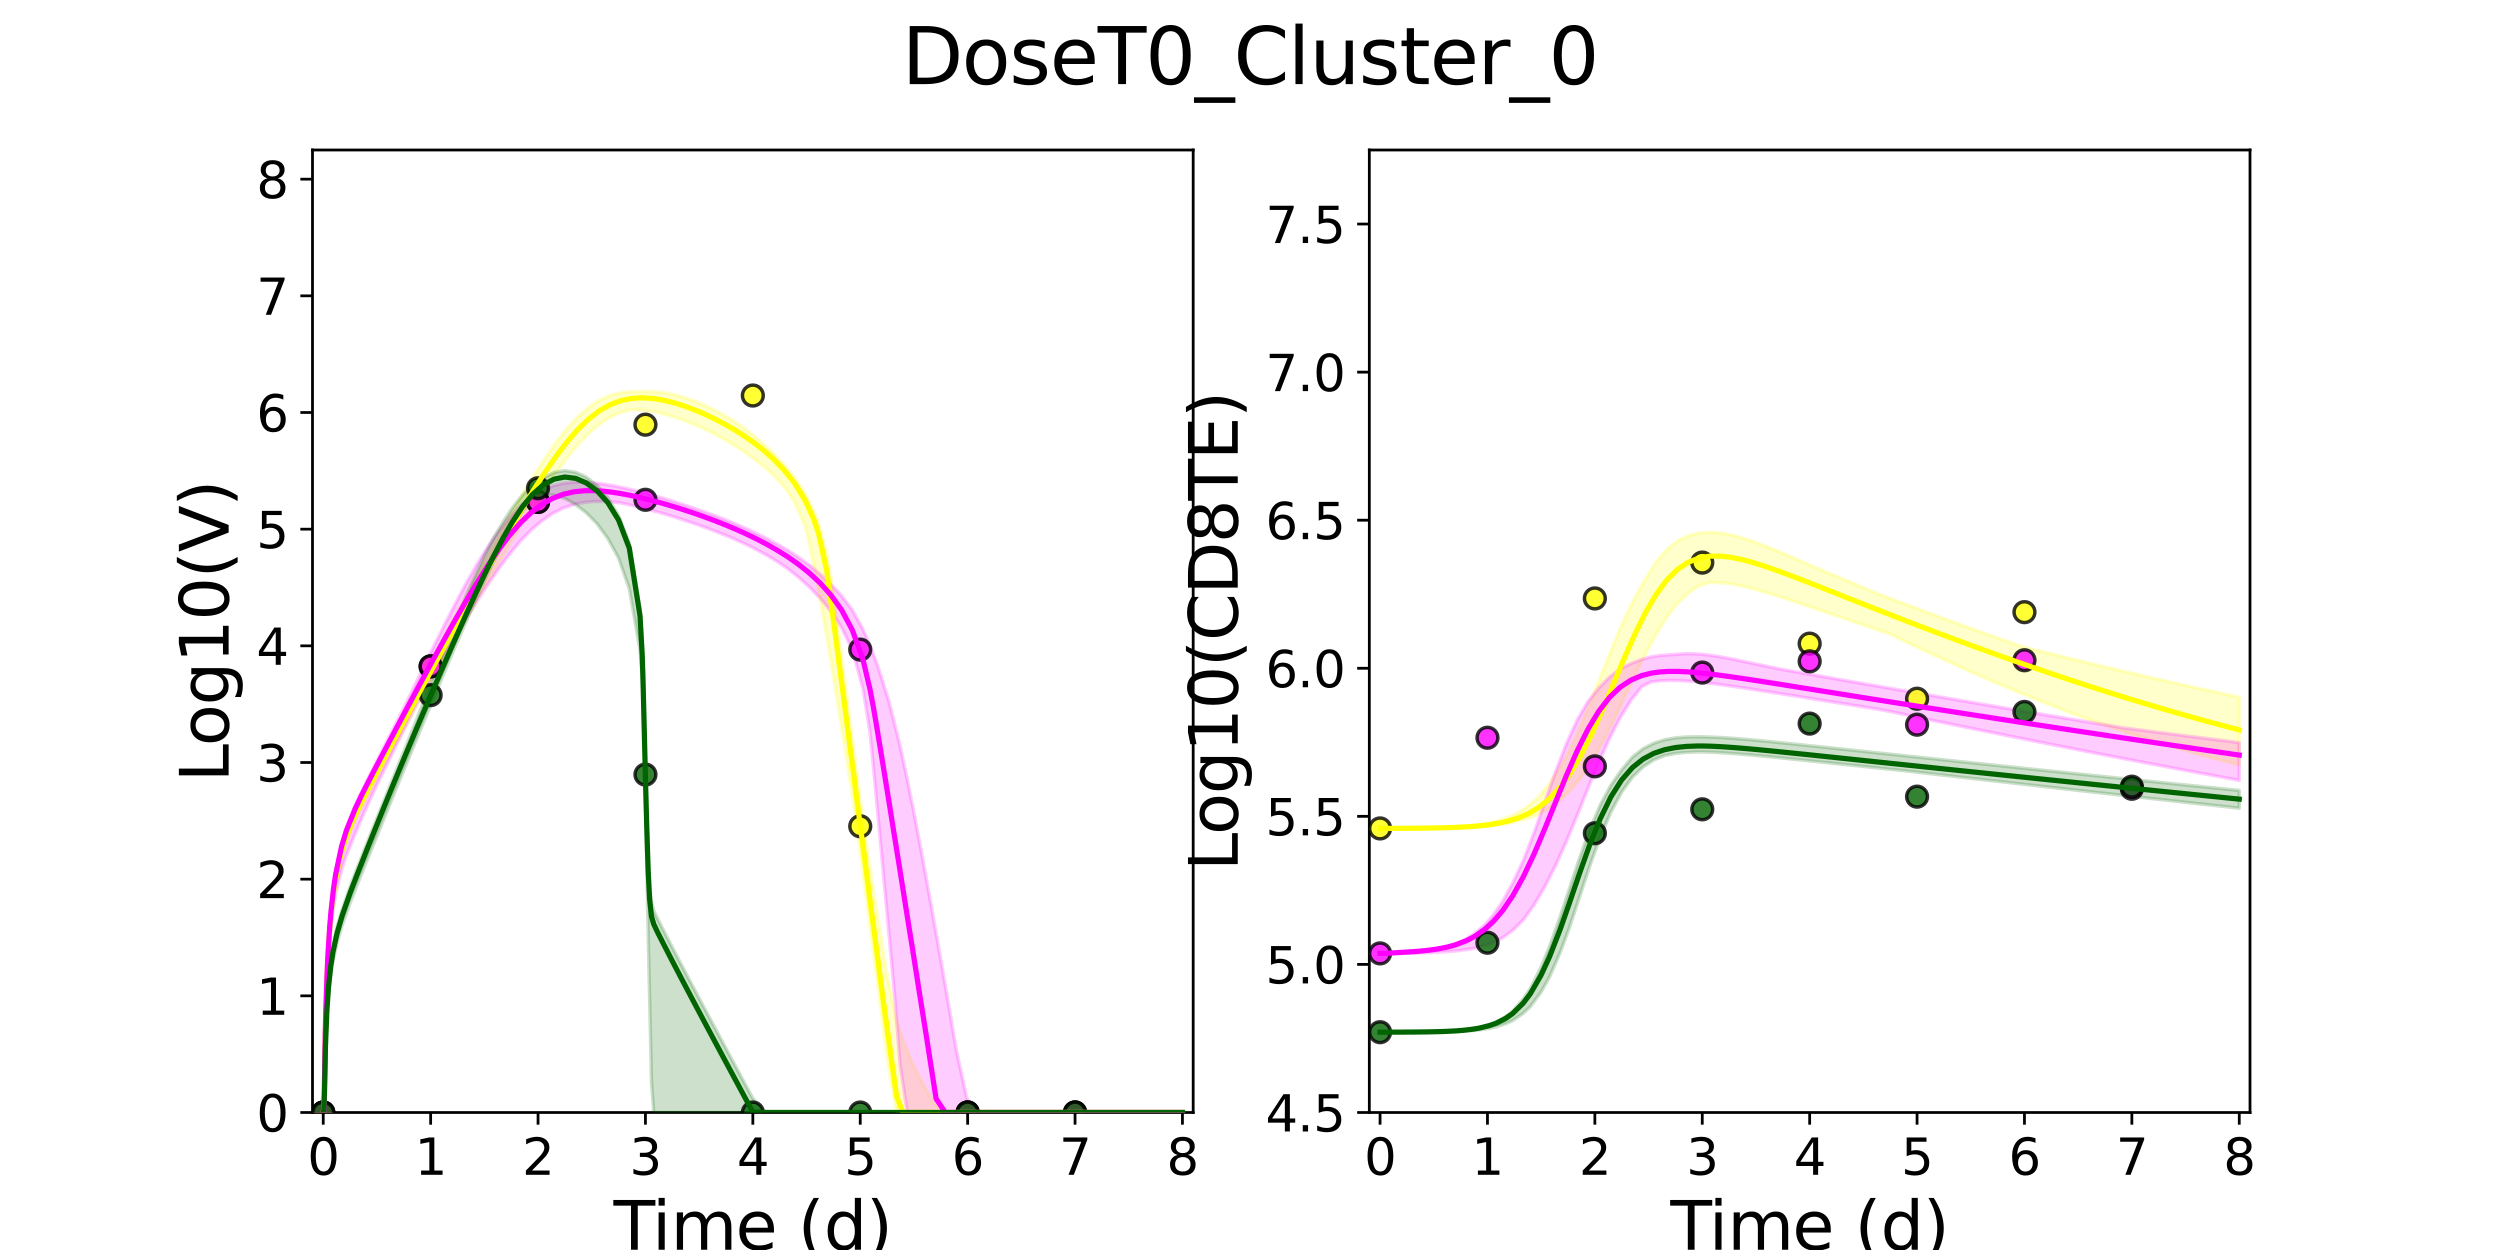 <?xml version="1.0" encoding="utf-8" standalone="no"?>
<!DOCTYPE svg PUBLIC "-//W3C//DTD SVG 1.1//EN"
  "http://www.w3.org/Graphics/SVG/1.1/DTD/svg11.dtd">
<svg xmlns:xlink="http://www.w3.org/1999/xlink" width="720pt" height="360pt" viewBox="0 0 720 360" xmlns="http://www.w3.org/2000/svg" version="1.1">
 <defs>
  <style type="text/css">*{stroke-linejoin: round; stroke-linecap: butt}</style>
 </defs>
 <g id="figure_1">
  <g id="patch_1">
   <path d="M 0 360 
L 720 360 
L 720 0 
L 0 0 
z
" style="fill: #ffffff"/>
  </g>
  <g id="axes_1">
   <g id="patch_2">
    <path d="M 90 320.4 
L 343.636 320.4 
L 343.636 43.2 
L 90 43.2 
z
" style="fill: #ffffff"/>
   </g>
   <g id="matplotlib.axis_1">
    <g id="xtick_1">
     <g id="line2d_1">
      <defs>
       <path id="mf7e80ba7d0" d="M 0 0 
L 0 3.5 
" style="stroke: #000000; stroke-width: 0.8"/>
      </defs>
      <g>
       <use xlink:href="#mf7e80ba7d0" x="93.093" y="320.4" style="stroke: #000000; stroke-width: 0.8"/>
      </g>
     </g>
     <g id="text_1">
      <!-- 0 -->
      <g transform="translate(88.512 338.342) scale(0.144 -0.144)">
       <defs>
        <path id="DejaVuSans-30" d="M 2034 4250 
Q 1547 4250 1301 3770 
Q 1056 3291 1056 2328 
Q 1056 1369 1301 889 
Q 1547 409 2034 409 
Q 2525 409 2770 889 
Q 3016 1369 3016 2328 
Q 3016 3291 2770 3770 
Q 2525 4250 2034 4250 
z
M 2034 4750 
Q 2819 4750 3233 4129 
Q 3647 3509 3647 2328 
Q 3647 1150 3233 529 
Q 2819 -91 2034 -91 
Q 1250 -91 836 529 
Q 422 1150 422 2328 
Q 422 3509 836 4129 
Q 1250 4750 2034 4750 
z
" transform="scale(0.016)"/>
       </defs>
       <use xlink:href="#DejaVuSans-30"/>
      </g>
     </g>
    </g>
    <g id="xtick_2">
     <g id="line2d_2">
      <g>
       <use xlink:href="#mf7e80ba7d0" x="124.024" y="320.4" style="stroke: #000000; stroke-width: 0.8"/>
      </g>
     </g>
     <g id="text_2">
      <!-- 1 -->
      <g transform="translate(119.443 338.342) scale(0.144 -0.144)">
       <defs>
        <path id="DejaVuSans-31" d="M 794 531 
L 1825 531 
L 1825 4091 
L 703 3866 
L 703 4441 
L 1819 4666 
L 2450 4666 
L 2450 531 
L 3481 531 
L 3481 0 
L 794 0 
L 794 531 
z
" transform="scale(0.016)"/>
       </defs>
       <use xlink:href="#DejaVuSans-31"/>
      </g>
     </g>
    </g>
    <g id="xtick_3">
     <g id="line2d_3">
      <g>
       <use xlink:href="#mf7e80ba7d0" x="154.956" y="320.4" style="stroke: #000000; stroke-width: 0.8"/>
      </g>
     </g>
     <g id="text_3">
      <!-- 2 -->
      <g transform="translate(150.375 338.342) scale(0.144 -0.144)">
       <defs>
        <path id="DejaVuSans-32" d="M 1228 531 
L 3431 531 
L 3431 0 
L 469 0 
L 469 531 
Q 828 903 1448 1529 
Q 2069 2156 2228 2338 
Q 2531 2678 2651 2914 
Q 2772 3150 2772 3378 
Q 2772 3750 2511 3984 
Q 2250 4219 1831 4219 
Q 1534 4219 1204 4116 
Q 875 4013 500 3803 
L 500 4441 
Q 881 4594 1212 4672 
Q 1544 4750 1819 4750 
Q 2544 4750 2975 4387 
Q 3406 4025 3406 3419 
Q 3406 3131 3298 2873 
Q 3191 2616 2906 2266 
Q 2828 2175 2409 1742 
Q 1991 1309 1228 531 
z
" transform="scale(0.016)"/>
       </defs>
       <use xlink:href="#DejaVuSans-32"/>
      </g>
     </g>
    </g>
    <g id="xtick_4">
     <g id="line2d_4">
      <g>
       <use xlink:href="#mf7e80ba7d0" x="185.887" y="320.4" style="stroke: #000000; stroke-width: 0.8"/>
      </g>
     </g>
     <g id="text_4">
      <!-- 3 -->
      <g transform="translate(181.306 338.342) scale(0.144 -0.144)">
       <defs>
        <path id="DejaVuSans-33" d="M 2597 2516 
Q 3050 2419 3304 2112 
Q 3559 1806 3559 1356 
Q 3559 666 3084 287 
Q 2609 -91 1734 -91 
Q 1441 -91 1130 -33 
Q 819 25 488 141 
L 488 750 
Q 750 597 1062 519 
Q 1375 441 1716 441 
Q 2309 441 2620 675 
Q 2931 909 2931 1356 
Q 2931 1769 2642 2001 
Q 2353 2234 1838 2234 
L 1294 2234 
L 1294 2753 
L 1863 2753 
Q 2328 2753 2575 2939 
Q 2822 3125 2822 3475 
Q 2822 3834 2567 4026 
Q 2313 4219 1838 4219 
Q 1578 4219 1281 4162 
Q 984 4106 628 3988 
L 628 4550 
Q 988 4650 1302 4700 
Q 1616 4750 1894 4750 
Q 2613 4750 3031 4423 
Q 3450 4097 3450 3541 
Q 3450 3153 3228 2886 
Q 3006 2619 2597 2516 
z
" transform="scale(0.016)"/>
       </defs>
       <use xlink:href="#DejaVuSans-33"/>
      </g>
     </g>
    </g>
    <g id="xtick_5">
     <g id="line2d_5">
      <g>
       <use xlink:href="#mf7e80ba7d0" x="216.818" y="320.4" style="stroke: #000000; stroke-width: 0.8"/>
      </g>
     </g>
     <g id="text_5">
      <!-- 4 -->
      <g transform="translate(212.237 338.342) scale(0.144 -0.144)">
       <defs>
        <path id="DejaVuSans-34" d="M 2419 4116 
L 825 1625 
L 2419 1625 
L 2419 4116 
z
M 2253 4666 
L 3047 4666 
L 3047 1625 
L 3713 1625 
L 3713 1100 
L 3047 1100 
L 3047 0 
L 2419 0 
L 2419 1100 
L 313 1100 
L 313 1709 
L 2253 4666 
z
" transform="scale(0.016)"/>
       </defs>
       <use xlink:href="#DejaVuSans-34"/>
      </g>
     </g>
    </g>
    <g id="xtick_6">
     <g id="line2d_6">
      <g>
       <use xlink:href="#mf7e80ba7d0" x="247.749" y="320.4" style="stroke: #000000; stroke-width: 0.8"/>
      </g>
     </g>
     <g id="text_6">
      <!-- 5 -->
      <g transform="translate(243.168 338.342) scale(0.144 -0.144)">
       <defs>
        <path id="DejaVuSans-35" d="M 691 4666 
L 3169 4666 
L 3169 4134 
L 1269 4134 
L 1269 2991 
Q 1406 3038 1543 3061 
Q 1681 3084 1819 3084 
Q 2600 3084 3056 2656 
Q 3513 2228 3513 1497 
Q 3513 744 3044 326 
Q 2575 -91 1722 -91 
Q 1428 -91 1123 -41 
Q 819 9 494 109 
L 494 744 
Q 775 591 1075 516 
Q 1375 441 1709 441 
Q 2250 441 2565 725 
Q 2881 1009 2881 1497 
Q 2881 1984 2565 2268 
Q 2250 2553 1709 2553 
Q 1456 2553 1204 2497 
Q 953 2441 691 2322 
L 691 4666 
z
" transform="scale(0.016)"/>
       </defs>
       <use xlink:href="#DejaVuSans-35"/>
      </g>
     </g>
    </g>
    <g id="xtick_7">
     <g id="line2d_7">
      <g>
       <use xlink:href="#mf7e80ba7d0" x="278.681" y="320.4" style="stroke: #000000; stroke-width: 0.8"/>
      </g>
     </g>
     <g id="text_7">
      <!-- 6 -->
      <g transform="translate(274.1 338.342) scale(0.144 -0.144)">
       <defs>
        <path id="DejaVuSans-36" d="M 2113 2584 
Q 1688 2584 1439 2293 
Q 1191 2003 1191 1497 
Q 1191 994 1439 701 
Q 1688 409 2113 409 
Q 2538 409 2786 701 
Q 3034 994 3034 1497 
Q 3034 2003 2786 2293 
Q 2538 2584 2113 2584 
z
M 3366 4563 
L 3366 3988 
Q 3128 4100 2886 4159 
Q 2644 4219 2406 4219 
Q 1781 4219 1451 3797 
Q 1122 3375 1075 2522 
Q 1259 2794 1537 2939 
Q 1816 3084 2150 3084 
Q 2853 3084 3261 2657 
Q 3669 2231 3669 1497 
Q 3669 778 3244 343 
Q 2819 -91 2113 -91 
Q 1303 -91 875 529 
Q 447 1150 447 2328 
Q 447 3434 972 4092 
Q 1497 4750 2381 4750 
Q 2619 4750 2861 4703 
Q 3103 4656 3366 4563 
z
" transform="scale(0.016)"/>
       </defs>
       <use xlink:href="#DejaVuSans-36"/>
      </g>
     </g>
    </g>
    <g id="xtick_8">
     <g id="line2d_8">
      <g>
       <use xlink:href="#mf7e80ba7d0" x="309.612" y="320.4" style="stroke: #000000; stroke-width: 0.8"/>
      </g>
     </g>
     <g id="text_8">
      <!-- 7 -->
      <g transform="translate(305.031 338.342) scale(0.144 -0.144)">
       <defs>
        <path id="DejaVuSans-37" d="M 525 4666 
L 3525 4666 
L 3525 4397 
L 1831 0 
L 1172 0 
L 2766 4134 
L 525 4134 
L 525 4666 
z
" transform="scale(0.016)"/>
       </defs>
       <use xlink:href="#DejaVuSans-37"/>
      </g>
     </g>
    </g>
    <g id="xtick_9">
     <g id="line2d_9">
      <g>
       <use xlink:href="#mf7e80ba7d0" x="340.543" y="320.4" style="stroke: #000000; stroke-width: 0.8"/>
      </g>
     </g>
     <g id="text_9">
      <!-- 8 -->
      <g transform="translate(335.962 338.342) scale(0.144 -0.144)">
       <defs>
        <path id="DejaVuSans-38" d="M 2034 2216 
Q 1584 2216 1326 1975 
Q 1069 1734 1069 1313 
Q 1069 891 1326 650 
Q 1584 409 2034 409 
Q 2484 409 2743 651 
Q 3003 894 3003 1313 
Q 3003 1734 2745 1975 
Q 2488 2216 2034 2216 
z
M 1403 2484 
Q 997 2584 770 2862 
Q 544 3141 544 3541 
Q 544 4100 942 4425 
Q 1341 4750 2034 4750 
Q 2731 4750 3128 4425 
Q 3525 4100 3525 3541 
Q 3525 3141 3298 2862 
Q 3072 2584 2669 2484 
Q 3125 2378 3379 2068 
Q 3634 1759 3634 1313 
Q 3634 634 3220 271 
Q 2806 -91 2034 -91 
Q 1263 -91 848 271 
Q 434 634 434 1313 
Q 434 1759 690 2068 
Q 947 2378 1403 2484 
z
M 1172 3481 
Q 1172 3119 1398 2916 
Q 1625 2713 2034 2713 
Q 2441 2713 2670 2916 
Q 2900 3119 2900 3481 
Q 2900 3844 2670 4047 
Q 2441 4250 2034 4250 
Q 1625 4250 1398 4047 
Q 1172 3844 1172 3481 
z
" transform="scale(0.016)"/>
       </defs>
       <use xlink:href="#DejaVuSans-38"/>
      </g>
     </g>
    </g>
    <g id="text_10">
     <!-- Time (d) -->
     <g transform="translate(176.693 359.925) scale(0.192 -0.192)">
      <defs>
       <path id="DejaVuSans-54" d="M -19 4666 
L 3928 4666 
L 3928 4134 
L 2272 4134 
L 2272 0 
L 1638 0 
L 1638 4134 
L -19 4134 
L -19 4666 
z
" transform="scale(0.016)"/>
       <path id="DejaVuSans-69" d="M 603 3500 
L 1178 3500 
L 1178 0 
L 603 0 
L 603 3500 
z
M 603 4863 
L 1178 4863 
L 1178 4134 
L 603 4134 
L 603 4863 
z
" transform="scale(0.016)"/>
       <path id="DejaVuSans-6d" d="M 3328 2828 
Q 3544 3216 3844 3400 
Q 4144 3584 4550 3584 
Q 5097 3584 5394 3201 
Q 5691 2819 5691 2113 
L 5691 0 
L 5113 0 
L 5113 2094 
Q 5113 2597 4934 2840 
Q 4756 3084 4391 3084 
Q 3944 3084 3684 2787 
Q 3425 2491 3425 1978 
L 3425 0 
L 2847 0 
L 2847 2094 
Q 2847 2600 2669 2842 
Q 2491 3084 2119 3084 
Q 1678 3084 1418 2786 
Q 1159 2488 1159 1978 
L 1159 0 
L 581 0 
L 581 3500 
L 1159 3500 
L 1159 2956 
Q 1356 3278 1631 3431 
Q 1906 3584 2284 3584 
Q 2666 3584 2933 3390 
Q 3200 3197 3328 2828 
z
" transform="scale(0.016)"/>
       <path id="DejaVuSans-65" d="M 3597 1894 
L 3597 1613 
L 953 1613 
Q 991 1019 1311 708 
Q 1631 397 2203 397 
Q 2534 397 2845 478 
Q 3156 559 3463 722 
L 3463 178 
Q 3153 47 2828 -22 
Q 2503 -91 2169 -91 
Q 1331 -91 842 396 
Q 353 884 353 1716 
Q 353 2575 817 3079 
Q 1281 3584 2069 3584 
Q 2775 3584 3186 3129 
Q 3597 2675 3597 1894 
z
M 3022 2063 
Q 3016 2534 2758 2815 
Q 2500 3097 2075 3097 
Q 1594 3097 1305 2825 
Q 1016 2553 972 2059 
L 3022 2063 
z
" transform="scale(0.016)"/>
       <path id="DejaVuSans-20" transform="scale(0.016)"/>
       <path id="DejaVuSans-28" d="M 1984 4856 
Q 1566 4138 1362 3434 
Q 1159 2731 1159 2009 
Q 1159 1288 1364 580 
Q 1569 -128 1984 -844 
L 1484 -844 
Q 1016 -109 783 600 
Q 550 1309 550 2009 
Q 550 2706 781 3412 
Q 1013 4119 1484 4856 
L 1984 4856 
z
" transform="scale(0.016)"/>
       <path id="DejaVuSans-64" d="M 2906 2969 
L 2906 4863 
L 3481 4863 
L 3481 0 
L 2906 0 
L 2906 525 
Q 2725 213 2448 61 
Q 2172 -91 1784 -91 
Q 1150 -91 751 415 
Q 353 922 353 1747 
Q 353 2572 751 3078 
Q 1150 3584 1784 3584 
Q 2172 3584 2448 3432 
Q 2725 3281 2906 2969 
z
M 947 1747 
Q 947 1113 1208 752 
Q 1469 391 1925 391 
Q 2381 391 2643 752 
Q 2906 1113 2906 1747 
Q 2906 2381 2643 2742 
Q 2381 3103 1925 3103 
Q 1469 3103 1208 2742 
Q 947 2381 947 1747 
z
" transform="scale(0.016)"/>
       <path id="DejaVuSans-29" d="M 513 4856 
L 1013 4856 
Q 1481 4119 1714 3412 
Q 1947 2706 1947 2009 
Q 1947 1309 1714 600 
Q 1481 -109 1013 -844 
L 513 -844 
Q 928 -128 1133 580 
Q 1338 1288 1338 2009 
Q 1338 2731 1133 3434 
Q 928 4138 513 4856 
z
" transform="scale(0.016)"/>
      </defs>
      <use xlink:href="#DejaVuSans-54"/>
      <use xlink:href="#DejaVuSans-69" x="57.959"/>
      <use xlink:href="#DejaVuSans-6d" x="85.742"/>
      <use xlink:href="#DejaVuSans-65" x="183.154"/>
      <use xlink:href="#DejaVuSans-20" x="244.678"/>
      <use xlink:href="#DejaVuSans-28" x="276.465"/>
      <use xlink:href="#DejaVuSans-64" x="315.479"/>
      <use xlink:href="#DejaVuSans-29" x="378.955"/>
     </g>
    </g>
   </g>
   <g id="matplotlib.axis_2">
    <g id="ytick_1">
     <g id="line2d_10">
      <defs>
       <path id="me1ce52a18c" d="M 0 0 
L -3.5 0 
" style="stroke: #000000; stroke-width: 0.8"/>
      </defs>
      <g>
       <use xlink:href="#me1ce52a18c" x="90" y="320.4" style="stroke: #000000; stroke-width: 0.8"/>
      </g>
     </g>
     <g id="text_11">
      <!-- 0 -->
      <g transform="translate(73.838 325.871) scale(0.144 -0.144)">
       <use xlink:href="#DejaVuSans-30"/>
      </g>
     </g>
    </g>
    <g id="ytick_2">
     <g id="line2d_11">
      <g>
       <use xlink:href="#me1ce52a18c" x="90" y="286.8" style="stroke: #000000; stroke-width: 0.8"/>
      </g>
     </g>
     <g id="text_12">
      <!-- 1 -->
      <g transform="translate(73.838 292.271) scale(0.144 -0.144)">
       <use xlink:href="#DejaVuSans-31"/>
      </g>
     </g>
    </g>
    <g id="ytick_3">
     <g id="line2d_12">
      <g>
       <use xlink:href="#me1ce52a18c" x="90" y="253.2" style="stroke: #000000; stroke-width: 0.8"/>
      </g>
     </g>
     <g id="text_13">
      <!-- 2 -->
      <g transform="translate(73.838 258.671) scale(0.144 -0.144)">
       <use xlink:href="#DejaVuSans-32"/>
      </g>
     </g>
    </g>
    <g id="ytick_4">
     <g id="line2d_13">
      <g>
       <use xlink:href="#me1ce52a18c" x="90" y="219.6" style="stroke: #000000; stroke-width: 0.8"/>
      </g>
     </g>
     <g id="text_14">
      <!-- 3 -->
      <g transform="translate(73.838 225.071) scale(0.144 -0.144)">
       <use xlink:href="#DejaVuSans-33"/>
      </g>
     </g>
    </g>
    <g id="ytick_5">
     <g id="line2d_14">
      <g>
       <use xlink:href="#me1ce52a18c" x="90" y="186" style="stroke: #000000; stroke-width: 0.8"/>
      </g>
     </g>
     <g id="text_15">
      <!-- 4 -->
      <g transform="translate(73.838 191.471) scale(0.144 -0.144)">
       <use xlink:href="#DejaVuSans-34"/>
      </g>
     </g>
    </g>
    <g id="ytick_6">
     <g id="line2d_15">
      <g>
       <use xlink:href="#me1ce52a18c" x="90" y="152.4" style="stroke: #000000; stroke-width: 0.8"/>
      </g>
     </g>
     <g id="text_16">
      <!-- 5 -->
      <g transform="translate(73.838 157.871) scale(0.144 -0.144)">
       <use xlink:href="#DejaVuSans-35"/>
      </g>
     </g>
    </g>
    <g id="ytick_7">
     <g id="line2d_16">
      <g>
       <use xlink:href="#me1ce52a18c" x="90" y="118.8" style="stroke: #000000; stroke-width: 0.8"/>
      </g>
     </g>
     <g id="text_17">
      <!-- 6 -->
      <g transform="translate(73.838 124.271) scale(0.144 -0.144)">
       <use xlink:href="#DejaVuSans-36"/>
      </g>
     </g>
    </g>
    <g id="ytick_8">
     <g id="line2d_17">
      <g>
       <use xlink:href="#me1ce52a18c" x="90" y="85.2" style="stroke: #000000; stroke-width: 0.8"/>
      </g>
     </g>
     <g id="text_18">
      <!-- 7 -->
      <g transform="translate(73.838 90.671) scale(0.144 -0.144)">
       <use xlink:href="#DejaVuSans-37"/>
      </g>
     </g>
    </g>
    <g id="ytick_9">
     <g id="line2d_18">
      <g>
       <use xlink:href="#me1ce52a18c" x="90" y="51.6" style="stroke: #000000; stroke-width: 0.8"/>
      </g>
     </g>
     <g id="text_19">
      <!-- 8 -->
      <g transform="translate(73.838 57.071) scale(0.144 -0.144)">
       <use xlink:href="#DejaVuSans-38"/>
      </g>
     </g>
    </g>
    <g id="text_20">
     <!-- Log10(V) -->
     <g transform="translate(65.845 225.224) rotate(-90) scale(0.192 -0.192)">
      <defs>
       <path id="DejaVuSans-4c" d="M 628 4666 
L 1259 4666 
L 1259 531 
L 3531 531 
L 3531 0 
L 628 0 
L 628 4666 
z
" transform="scale(0.016)"/>
       <path id="DejaVuSans-6f" d="M 1959 3097 
Q 1497 3097 1228 2736 
Q 959 2375 959 1747 
Q 959 1119 1226 758 
Q 1494 397 1959 397 
Q 2419 397 2687 759 
Q 2956 1122 2956 1747 
Q 2956 2369 2687 2733 
Q 2419 3097 1959 3097 
z
M 1959 3584 
Q 2709 3584 3137 3096 
Q 3566 2609 3566 1747 
Q 3566 888 3137 398 
Q 2709 -91 1959 -91 
Q 1206 -91 779 398 
Q 353 888 353 1747 
Q 353 2609 779 3096 
Q 1206 3584 1959 3584 
z
" transform="scale(0.016)"/>
       <path id="DejaVuSans-67" d="M 2906 1791 
Q 2906 2416 2648 2759 
Q 2391 3103 1925 3103 
Q 1463 3103 1205 2759 
Q 947 2416 947 1791 
Q 947 1169 1205 825 
Q 1463 481 1925 481 
Q 2391 481 2648 825 
Q 2906 1169 2906 1791 
z
M 3481 434 
Q 3481 -459 3084 -895 
Q 2688 -1331 1869 -1331 
Q 1566 -1331 1297 -1286 
Q 1028 -1241 775 -1147 
L 775 -588 
Q 1028 -725 1275 -790 
Q 1522 -856 1778 -856 
Q 2344 -856 2625 -561 
Q 2906 -266 2906 331 
L 2906 616 
Q 2728 306 2450 153 
Q 2172 0 1784 0 
Q 1141 0 747 490 
Q 353 981 353 1791 
Q 353 2603 747 3093 
Q 1141 3584 1784 3584 
Q 2172 3584 2450 3431 
Q 2728 3278 2906 2969 
L 2906 3500 
L 3481 3500 
L 3481 434 
z
" transform="scale(0.016)"/>
       <path id="DejaVuSans-56" d="M 1831 0 
L 50 4666 
L 709 4666 
L 2188 738 
L 3669 4666 
L 4325 4666 
L 2547 0 
L 1831 0 
z
" transform="scale(0.016)"/>
      </defs>
      <use xlink:href="#DejaVuSans-4c"/>
      <use xlink:href="#DejaVuSans-6f" x="53.963"/>
      <use xlink:href="#DejaVuSans-67" x="115.145"/>
      <use xlink:href="#DejaVuSans-31" x="178.621"/>
      <use xlink:href="#DejaVuSans-30" x="242.244"/>
      <use xlink:href="#DejaVuSans-28" x="305.867"/>
      <use xlink:href="#DejaVuSans-56" x="344.881"/>
      <use xlink:href="#DejaVuSans-29" x="413.289"/>
     </g>
    </g>
   </g>
   <g id="patch_3">
    <path d="M 90 320.4 
L 90 43.2 
" style="fill: none; stroke: #000000; stroke-width: 0.8; stroke-linejoin: miter; stroke-linecap: square"/>
   </g>
   <g id="patch_4">
    <path d="M 343.636 320.4 
L 343.636 43.2 
" style="fill: none; stroke: #000000; stroke-width: 0.8; stroke-linejoin: miter; stroke-linecap: square"/>
   </g>
   <g id="patch_5">
    <path d="M 90 320.4 
L 343.636 320.4 
" style="fill: none; stroke: #000000; stroke-width: 0.8; stroke-linejoin: miter; stroke-linecap: square"/>
   </g>
   <g id="patch_6">
    <path d="M 90 43.2 
L 343.636 43.2 
" style="fill: none; stroke: #000000; stroke-width: 0.8; stroke-linejoin: miter; stroke-linecap: square"/>
   </g>
   <g id="PolyCollection_1">
    <defs>
     <path id="mbe199a0d6e" d="M 93.093 -39.6 
L 93.093 -39.6 
L 93.093 -39.6 
L 93.096 -39.6 
L 93.117 -39.6 
L 93.181 -39.6 
L 93.244 -39.6 
L 93.407 -44.611 
L 93.571 -55.97 
L 93.863 -68.774 
L 94.156 -77.722 
L 94.551 -85.728 
L 94.984 -92.242 
L 95.667 -99.19 
L 96.202 -103.413 
L 97.632 -110.897 
L 99.063 -116.016 
L 101.491 -122.162 
L 103.478 -126.26 
L 106.571 -132.162 
L 108.713 -136.113 
L 111.806 -141.793 
L 114.042 -145.878 
L 117.136 -151.527 
L 119.455 -155.751 
L 122.548 -161.234 
L 124.942 -165.457 
L 128.035 -170.896 
L 130.51 -175.235 
L 133.016 -179.62 
L 135.761 -184.408 
L 138.586 -189.314 
L 141.604 -194.524 
L 144.697 -199.783 
L 147.79 -204.932 
L 150.883 -209.967 
L 153.977 -214.845 
L 157.07 -219.497 
L 160.163 -223.909 
L 163.256 -228.091 
L 166.349 -231.82 
L 169.442 -235.086 
L 172.535 -237.745 
L 175.628 -239.781 
L 178.722 -241.251 
L 181.815 -241.975 
L 184.908 -241.9 
L 188.001 -241.487 
L 191.094 -240.802 
L 194.187 -239.895 
L 197.28 -238.808 
L 200.373 -237.545 
L 203.128 -236.3 
L 205.882 -234.94 
L 208.636 -233.462 
L 211.391 -231.81 
L 214.145 -230.011 
L 216.899 -228.045 
L 219.706 -225.84 
L 222.656 -223.225 
L 225.75 -219.962 
L 228.843 -215.357 
L 231.936 -208.276 
L 234.346 -197.468 
L 235.75 -189.751 
L 238.069 -176.911 
L 238.345 -175.292 
L 238.463 -174.57 
L 238.6 -173.73 
L 238.738 -172.883 
L 238.89 -171.948 
L 240.038 -164.881 
L 240.551 -161.724 
L 242.336 -150.71 
L 243.046 -146.321 
L 244.934 -134.199 
L 245.83 -128.333 
L 247.733 -114.327 
L 248.799 -106.313 
L 250.861 -90.653 
L 252.068 -81.468 
L 254.26 -64.723 
L 255.642 -53.729 
L 258.228 -39.6 
L 260.04 -39.6 
L 263.133 -39.6 
L 266.226 -39.6 
L 269.32 -39.6 
L 272.413 -39.6 
L 275.506 -39.6 
L 278.599 -39.6 
L 281.692 -39.6 
L 284.785 -39.6 
L 287.878 -39.6 
L 290.971 -39.6 
L 294.065 -39.6 
L 297.158 -39.6 
L 300.251 -39.6 
L 303.344 -39.6 
L 306.437 -39.6 
L 309.53 -39.6 
L 312.623 -39.6 
L 315.716 -39.6 
L 318.81 -39.6 
L 321.903 -39.6 
L 324.996 -39.6 
L 328.089 -39.6 
L 331.182 -39.6 
L 334.275 -39.6 
L 337.368 -39.6 
L 340.461 -39.6 
L 340.543 -39.6 
L 340.543 -39.6 
L 340.543 -39.6 
L 340.461 -39.6 
L 337.368 -39.6 
L 334.275 -39.6 
L 331.182 -39.6 
L 328.089 -39.6 
L 324.996 -39.6 
L 321.903 -39.6 
L 318.81 -39.6 
L 315.716 -39.6 
L 312.623 -39.6 
L 309.53 -39.6 
L 306.437 -39.6 
L 303.344 -39.6 
L 300.251 -39.6 
L 297.158 -39.6 
L 294.065 -39.6 
L 290.971 -39.6 
L 287.878 -39.6 
L 284.785 -39.6 
L 281.692 -39.6 
L 278.599 -39.6 
L 275.506 -39.6 
L 272.413 -39.81 
L 269.32 -41.709 
L 266.226 -47.073 
L 263.133 -52.992 
L 260.04 -60.419 
L 258.228 -65.901 
L 255.642 -78.412 
L 254.26 -86.548 
L 252.068 -100.528 
L 250.861 -108.237 
L 248.799 -122.206 
L 247.733 -130.179 
L 245.83 -145.016 
L 244.934 -151.784 
L 243.046 -166.301 
L 242.336 -171.65 
L 240.551 -185.13 
L 240.038 -189.077 
L 238.89 -196.592 
L 238.738 -197.361 
L 238.6 -198.054 
L 238.463 -198.763 
L 238.345 -199.452 
L 238.069 -200.803 
L 235.75 -209.239 
L 234.346 -212.953 
L 231.936 -217.79 
L 228.843 -222.452 
L 225.75 -226.287 
L 222.656 -229.572 
L 219.706 -232.23 
L 216.899 -234.69 
L 214.145 -236.81 
L 211.391 -238.695 
L 208.636 -240.372 
L 205.882 -241.863 
L 203.128 -243.192 
L 200.373 -244.359 
L 197.28 -245.469 
L 194.187 -246.34 
L 191.094 -246.959 
L 188.001 -247.264 
L 184.908 -247.229 
L 181.815 -247.25 
L 178.722 -246.923 
L 175.628 -246.097 
L 172.535 -244.692 
L 169.442 -242.648 
L 166.349 -239.941 
L 163.256 -236.589 
L 160.163 -232.651 
L 157.07 -228.211 
L 153.977 -223.367 
L 150.883 -218.212 
L 147.79 -212.968 
L 144.697 -207.541 
L 141.604 -201.977 
L 138.586 -196.463 
L 135.761 -191.237 
L 133.016 -186.128 
L 130.51 -181.43 
L 128.035 -176.78 
L 124.942 -170.937 
L 122.548 -166.41 
L 119.455 -160.525 
L 117.136 -156.11 
L 114.042 -150.185 
L 111.806 -145.886 
L 108.713 -139.92 
L 106.571 -135.783 
L 103.478 -129.685 
L 101.491 -125.549 
L 99.063 -119.04 
L 97.632 -113.583 
L 96.202 -105.531 
L 95.667 -101.23 
L 94.984 -93.704 
L 94.551 -87.095 
L 94.156 -78.833 
L 93.863 -70.157 
L 93.571 -56.957 
L 93.407 -46.757 
L 93.244 -39.846 
L 93.181 -39.6 
L 93.117 -39.6 
L 93.096 -39.6 
L 93.093 -39.6 
L 93.093 -39.6 
z
" style="stroke: #ffff00; stroke-opacity: 0.2"/>
    </defs>
    <g clip-path="url(#p6b49c4971e)">
     <use xlink:href="#mbe199a0d6e" x="0" y="360" style="fill: #ffff00; fill-opacity: 0.2; stroke: #ffff00; stroke-opacity: 0.2"/>
    </g>
   </g>
   <g id="PolyCollection_2">
    <defs>
     <path id="me1ad94a6f1" d="M 93.093 -39.6 
L 93.093 -39.6 
L 93.093 -39.6 
L 93.095 -39.6 
L 93.107 -39.6 
L 93.158 -39.6 
L 93.198 -39.6 
L 93.334 -39.6 
L 93.424 -44.323 
L 93.68 -60.451 
L 93.835 -66.713 
L 94.215 -77.256 
L 94.425 -81.767 
L 94.965 -89.429 
L 95.318 -93.287 
L 96.04 -98.879 
L 96.629 -102.393 
L 98.373 -109.436 
L 99.798 -113.766 
L 102.307 -119.973 
L 104.328 -124.719 
L 107.421 -131.581 
L 109.491 -135.889 
L 112.584 -142.219 
L 114.753 -146.647 
L 117.846 -152.936 
L 120.149 -157.53 
L 123.242 -162.991 
L 125.768 -167.403 
L 128.429 -172 
L 131.302 -176.886 
L 134.395 -182.032 
L 137.488 -187.018 
L 140.581 -191.791 
L 143.674 -196.286 
L 146.767 -200.426 
L 149.86 -204.133 
L 152.954 -207.338 
L 156.047 -209.993 
L 159.14 -212.127 
L 162.233 -213.675 
L 165.326 -214.723 
L 168.419 -215.306 
L 171.184 -215.563 
L 173.667 -215.57 
L 176.162 -215.439 
L 178.656 -215.155 
L 181.15 -214.633 
L 183.644 -214.048 
L 186.138 -213.415 
L 188.633 -212.741 
L 191.127 -212.028 
L 193.676 -211.261 
L 196.338 -210.419 
L 199.154 -209.484 
L 202.166 -208.427 
L 205.259 -207.28 
L 208.353 -206.063 
L 211.446 -204.766 
L 214.539 -203.378 
L 217.632 -201.838 
L 220.725 -200.143 
L 223.818 -198.29 
L 226.911 -196.177 
L 230.004 -193.726 
L 233.098 -190.937 
L 236.191 -187.739 
L 239.284 -183.914 
L 242.377 -179.215 
L 245.47 -172.86 
L 248.563 -161.533 
L 250.611 -148.681 
L 251.635 -137.998 
L 252.672 -127.037 
L 253.443 -118.804 
L 254.66 -105.769 
L 255.894 -92.443 
L 257.797 -71.666 
L 259.229 -53.226 
L 261.312 -39.6 
L 262.899 -39.6 
L 265.146 -39.6 
L 266.939 -39.6 
L 269.588 -39.6 
L 272.236 -39.6 
L 275.329 -39.6 
L 278.422 -39.6 
L 281.516 -39.6 
L 284.609 -39.6 
L 287.702 -39.6 
L 290.795 -39.6 
L 293.888 -39.6 
L 296.981 -39.6 
L 300.074 -39.6 
L 303.167 -39.6 
L 306.261 -39.6 
L 309.354 -39.6 
L 312.447 -39.6 
L 315.54 -39.6 
L 318.633 -39.6 
L 321.726 -39.6 
L 324.819 -39.6 
L 327.912 -39.6 
L 331.006 -39.6 
L 334.099 -39.6 
L 337.192 -39.6 
L 340.285 -39.6 
L 340.543 -39.6 
L 340.543 -39.6 
L 340.543 -39.6 
L 340.285 -39.6 
L 337.192 -39.6 
L 334.099 -39.6 
L 331.006 -39.6 
L 327.912 -39.6 
L 324.819 -39.6 
L 321.726 -39.6 
L 318.633 -39.6 
L 315.54 -39.6 
L 312.447 -39.6 
L 309.354 -39.6 
L 306.261 -39.6 
L 303.167 -39.6 
L 300.074 -39.6 
L 296.981 -39.6 
L 293.888 -39.6 
L 290.795 -39.6 
L 287.702 -39.6 
L 284.609 -39.6 
L 281.516 -39.6 
L 278.422 -43.753 
L 275.329 -58.053 
L 272.236 -76.17 
L 269.588 -91.267 
L 266.939 -106.076 
L 265.146 -115.792 
L 262.899 -127.556 
L 261.312 -135.38 
L 259.229 -145.094 
L 257.797 -150.933 
L 255.894 -158.425 
L 254.66 -162.299 
L 253.443 -166.176 
L 252.672 -168.506 
L 251.635 -171.326 
L 250.611 -173.977 
L 248.563 -178.663 
L 245.47 -184.299 
L 242.377 -188.403 
L 239.284 -191.714 
L 236.191 -194.652 
L 233.098 -197.237 
L 230.004 -199.488 
L 226.911 -201.488 
L 223.818 -203.292 
L 220.725 -204.937 
L 217.632 -206.484 
L 214.539 -207.93 
L 211.446 -209.277 
L 208.353 -210.537 
L 205.259 -211.721 
L 202.166 -212.836 
L 199.154 -213.871 
L 196.338 -214.823 
L 193.676 -215.681 
L 191.127 -216.464 
L 188.633 -217.194 
L 186.138 -217.886 
L 183.644 -218.539 
L 181.15 -219.148 
L 178.656 -219.7 
L 176.162 -220.19 
L 173.667 -220.604 
L 171.184 -220.923 
L 168.419 -221.144 
L 165.326 -221.154 
L 162.233 -220.831 
L 159.14 -220.067 
L 156.047 -218.841 
L 152.954 -216.935 
L 149.86 -214.322 
L 146.767 -210.996 
L 143.674 -207.045 
L 140.581 -202.647 
L 137.488 -197.685 
L 134.395 -192.236 
L 131.302 -186.454 
L 128.429 -180.864 
L 125.768 -175.563 
L 123.242 -170.428 
L 120.149 -164.073 
L 117.846 -159.278 
L 114.753 -153.024 
L 112.584 -148.789 
L 109.491 -142.695 
L 107.421 -138.604 
L 104.328 -132.332 
L 102.307 -127.921 
L 99.798 -121.68 
L 98.373 -116.935 
L 96.629 -108.555 
L 96.04 -104.449 
L 95.318 -97.824 
L 94.965 -93.561 
L 94.425 -84.892 
L 94.215 -80.338 
L 93.835 -69.219 
L 93.68 -62.695 
L 93.424 -48.098 
L 93.334 -43.42 
L 93.198 -39.6 
L 93.158 -39.6 
L 93.107 -39.6 
L 93.095 -39.6 
L 93.093 -39.6 
L 93.093 -39.6 
z
" style="stroke: #ff00ff; stroke-opacity: 0.2"/>
    </defs>
    <g clip-path="url(#p6b49c4971e)">
     <use xlink:href="#me1ad94a6f1" x="0" y="360" style="fill: #ff00ff; fill-opacity: 0.2; stroke: #ff00ff; stroke-opacity: 0.2"/>
    </g>
   </g>
   <g id="PolyCollection_3">
    <defs>
     <path id="mc6f4855b5f" d="M 93.093 -39.6 
L 93.093 -39.6 
L 93.094 -39.6 
L 93.1 -39.6 
L 93.166 -39.6 
L 93.27 -39.6 
L 93.466 -44.817 
L 93.729 -56.116 
L 94.138 -66.328 
L 94.607 -73.267 
L 95.254 -79.134 
L 95.915 -83.336 
L 97.096 -88.583 
L 98.532 -93.446 
L 100.875 -100.061 
L 102.629 -104.563 
L 105.57 -111.892 
L 107.429 -116.442 
L 110.523 -124.064 
L 112.377 -128.633 
L 115.138 -135.383 
L 117.04 -139.996 
L 119.739 -146.531 
L 121.682 -151.227 
L 124.622 -158.309 
L 126.539 -162.911 
L 129.261 -169.404 
L 131.256 -174.123 
L 134.302 -181.127 
L 136.375 -185.788 
L 139.468 -192.593 
L 141.919 -197.734 
L 145.013 -203.84 
L 147.511 -208.369 
L 150.455 -212.814 
L 153.4 -216.151 
L 156.493 -217.43 
L 159.586 -217.369 
L 162.679 -216.424 
L 165.773 -214.703 
L 168.866 -212.287 
L 171.959 -209.137 
L 175.052 -204.905 
L 178.145 -199.261 
L 181.238 -190.47 
L 184.331 -172.736 
L 184.95 -164.665 
L 185.142 -161.068 
L 185.148 -160.845 
L 185.206 -158.505 
L 185.274 -155.791 
L 185.352 -152.564 
L 185.437 -149.06 
L 185.62 -141.569 
L 185.934 -126.616 
L 186.249 -111.088 
L 186.663 -91.573 
L 187.077 -72.887 
L 187.628 -48.523 
L 188.267 -39.6 
L 189.399 -39.6 
L 191.16 -39.6 
L 193.427 -39.6 
L 195.694 -39.6 
L 198.501 -39.6 
L 201.315 -39.6 
L 204.408 -39.6 
L 207.501 -39.6 
L 210.594 -39.6 
L 213.688 -39.6 
L 216.781 -39.6 
L 219.874 -39.6 
L 222.967 -39.6 
L 226.06 -39.6 
L 229.153 -39.6 
L 232.246 -39.6 
L 235.339 -39.6 
L 238.433 -39.6 
L 241.526 -39.6 
L 244.619 -39.6 
L 247.712 -39.6 
L 250.805 -39.6 
L 253.898 -39.6 
L 256.991 -39.6 
L 260.084 -39.6 
L 263.178 -39.6 
L 266.271 -39.6 
L 269.364 -39.6 
L 272.457 -39.6 
L 275.55 -39.6 
L 278.643 -39.6 
L 281.736 -39.6 
L 284.829 -39.6 
L 287.923 -39.6 
L 291.016 -39.6 
L 294.109 -39.6 
L 297.202 -39.6 
L 300.295 -39.6 
L 303.388 -39.6 
L 306.481 -39.6 
L 309.574 -39.6 
L 312.668 -39.6 
L 315.761 -39.6 
L 318.854 -39.6 
L 321.947 -39.6 
L 325.04 -39.6 
L 328.133 -39.6 
L 331.226 -39.6 
L 334.319 -39.6 
L 337.413 -39.6 
L 340.506 -39.6 
L 340.543 -39.6 
L 340.543 -39.6 
L 340.543 -39.6 
L 340.506 -39.6 
L 337.413 -39.6 
L 334.319 -39.6 
L 331.226 -39.6 
L 328.133 -39.6 
L 325.04 -39.6 
L 321.947 -39.6 
L 318.854 -39.6 
L 315.761 -39.6 
L 312.668 -39.6 
L 309.574 -39.6 
L 306.481 -39.6 
L 303.388 -39.6 
L 300.295 -39.6 
L 297.202 -39.6 
L 294.109 -39.6 
L 291.016 -39.6 
L 287.923 -39.6 
L 284.829 -39.6 
L 281.736 -39.6 
L 278.643 -39.6 
L 275.55 -39.6 
L 272.457 -39.6 
L 269.364 -39.6 
L 266.271 -39.6 
L 263.178 -39.6 
L 260.084 -39.6 
L 256.991 -39.6 
L 253.898 -39.6 
L 250.805 -39.6 
L 247.712 -39.6 
L 244.619 -39.6 
L 241.526 -39.6 
L 238.433 -39.6 
L 235.339 -39.6 
L 232.246 -39.6 
L 229.153 -39.6 
L 226.06 -39.6 
L 222.967 -39.6 
L 219.874 -40.006 
L 216.781 -43.716 
L 213.688 -49.46 
L 210.594 -55.212 
L 207.501 -60.975 
L 204.408 -66.754 
L 201.315 -72.542 
L 198.501 -77.852 
L 195.694 -83.176 
L 193.427 -87.534 
L 191.16 -91.924 
L 189.399 -95.403 
L 188.267 -97.723 
L 187.628 -100.184 
L 187.077 -104.806 
L 186.663 -113.218 
L 186.249 -126.452 
L 185.934 -138.989 
L 185.62 -153 
L 185.437 -161.524 
L 185.352 -164.501 
L 185.274 -167.207 
L 185.206 -168.815 
L 185.148 -170.535 
L 185.142 -170.712 
L 184.95 -175.267 
L 184.331 -184.776 
L 181.238 -203.603 
L 178.145 -211.494 
L 175.052 -216.658 
L 171.959 -220.206 
L 168.866 -222.586 
L 165.773 -223.994 
L 162.679 -224.461 
L 159.586 -223.938 
L 156.493 -222.356 
L 153.4 -220.37 
L 150.455 -217.395 
L 147.511 -213.67 
L 145.013 -209.886 
L 141.919 -204.62 
L 139.468 -199.933 
L 136.375 -193.232 
L 134.302 -188.517 
L 131.256 -181.196 
L 129.261 -176.299 
L 126.539 -169.481 
L 124.622 -164.637 
L 121.682 -157.137 
L 119.739 -152.165 
L 117.04 -145.398 
L 115.138 -140.688 
L 112.377 -133.842 
L 110.523 -129.237 
L 107.429 -121.538 
L 105.57 -116.868 
L 102.629 -109.369 
L 100.875 -104.734 
L 98.532 -98.019 
L 97.096 -93.133 
L 95.915 -87.676 
L 95.254 -83.368 
L 94.607 -76.994 
L 94.138 -69.592 
L 93.729 -58.77 
L 93.466 -46.943 
L 93.27 -39.616 
L 93.166 -39.6 
L 93.1 -39.6 
L 93.094 -39.6 
L 93.093 -39.6 
z
" style="stroke: #006400; stroke-opacity: 0.2"/>
    </defs>
    <g clip-path="url(#p6b49c4971e)">
     <use xlink:href="#mc6f4855b5f" x="0" y="360" style="fill: #006400; fill-opacity: 0.2; stroke: #006400; stroke-opacity: 0.2"/>
    </g>
   </g>
   <g id="PathCollection_1">
    <defs>
     <path id="m018bdbedca" d="M 0 3 
C 0.796 3 1.559 2.684 2.121 2.121 
C 2.684 1.559 3 0.796 3 0 
C 3 -0.796 2.684 -1.559 2.121 -2.121 
C 1.559 -2.684 0.796 -3 0 -3 
C -0.796 -3 -1.559 -2.684 -2.121 -2.121 
C -2.684 -1.559 -3 -0.796 -3 0 
C -3 0.796 -2.684 1.559 -2.121 2.121 
C -1.559 2.684 -0.796 3 0 3 
z
" style="stroke: #000000; stroke-opacity: 0.8"/>
    </defs>
    <g clip-path="url(#p6b49c4971e)">
     <use xlink:href="#m018bdbedca" x="93.093" y="320.4" style="fill: #ffff00; fill-opacity: 0.8; stroke: #000000; stroke-opacity: 0.8"/>
     <use xlink:href="#m018bdbedca" x="124.024" y="191.916" style="fill: #ffff00; fill-opacity: 0.8; stroke: #000000; stroke-opacity: 0.8"/>
     <use xlink:href="#m018bdbedca" x="154.956" y="144.554" style="fill: #ffff00; fill-opacity: 0.8; stroke: #000000; stroke-opacity: 0.8"/>
     <use xlink:href="#m018bdbedca" x="185.887" y="122.308" style="fill: #ffff00; fill-opacity: 0.8; stroke: #000000; stroke-opacity: 0.8"/>
     <use xlink:href="#m018bdbedca" x="216.818" y="113.913" style="fill: #ffff00; fill-opacity: 0.8; stroke: #000000; stroke-opacity: 0.8"/>
     <use xlink:href="#m018bdbedca" x="247.749" y="237.969" style="fill: #ffff00; fill-opacity: 0.8; stroke: #000000; stroke-opacity: 0.8"/>
     <use xlink:href="#m018bdbedca" x="278.681" y="320.4" style="fill: #ffff00; fill-opacity: 0.8; stroke: #000000; stroke-opacity: 0.8"/>
     <use xlink:href="#m018bdbedca" x="309.612" y="320.4" style="fill: #ffff00; fill-opacity: 0.8; stroke: #000000; stroke-opacity: 0.8"/>
    </g>
   </g>
   <g id="PathCollection_2">
    <defs>
     <path id="mc4a549ab73" d="M 0 3 
C 0.796 3 1.559 2.684 2.121 2.121 
C 2.684 1.559 3 0.796 3 0 
C 3 -0.796 2.684 -1.559 2.121 -2.121 
C 1.559 -2.684 0.796 -3 0 -3 
C -0.796 -3 -1.559 -2.684 -2.121 -2.121 
C -2.684 -1.559 -3 -0.796 -3 0 
C -3 0.796 -2.684 1.559 -2.121 2.121 
C -1.559 2.684 -0.796 3 0 3 
z
" style="stroke: #000000; stroke-opacity: 0.8"/>
    </defs>
    <g clip-path="url(#p6b49c4971e)">
     <use xlink:href="#mc4a549ab73" x="93.093" y="320.4" style="fill: #ff00ff; fill-opacity: 0.8; stroke: #000000; stroke-opacity: 0.8"/>
     <use xlink:href="#mc4a549ab73" x="124.024" y="191.916" style="fill: #ff00ff; fill-opacity: 0.8; stroke: #000000; stroke-opacity: 0.8"/>
     <use xlink:href="#mc4a549ab73" x="154.956" y="144.554" style="fill: #ff00ff; fill-opacity: 0.8; stroke: #000000; stroke-opacity: 0.8"/>
     <use xlink:href="#mc4a549ab73" x="185.887" y="143.938" style="fill: #ff00ff; fill-opacity: 0.8; stroke: #000000; stroke-opacity: 0.8"/>
     <use xlink:href="#mc4a549ab73" x="247.749" y="187.094" style="fill: #ff00ff; fill-opacity: 0.8; stroke: #000000; stroke-opacity: 0.8"/>
     <use xlink:href="#mc4a549ab73" x="278.681" y="320.4" style="fill: #ff00ff; fill-opacity: 0.8; stroke: #000000; stroke-opacity: 0.8"/>
     <use xlink:href="#mc4a549ab73" x="309.612" y="320.4" style="fill: #ff00ff; fill-opacity: 0.8; stroke: #000000; stroke-opacity: 0.8"/>
    </g>
   </g>
   <g id="PathCollection_3">
    <defs>
     <path id="md3eea0ce53" d="M 0 3 
C 0.796 3 1.559 2.684 2.121 2.121 
C 2.684 1.559 3 0.796 3 0 
C 3 -0.796 2.684 -1.559 2.121 -2.121 
C 1.559 -2.684 0.796 -3 0 -3 
C -0.796 -3 -1.559 -2.684 -2.121 -2.121 
C -2.684 -1.559 -3 -0.796 -3 0 
C -3 0.796 -2.684 1.559 -2.121 2.121 
C -1.559 2.684 -0.796 3 0 3 
z
" style="stroke: #000000; stroke-opacity: 0.8"/>
    </defs>
    <g clip-path="url(#p6b49c4971e)">
     <use xlink:href="#md3eea0ce53" x="93.093" y="320.4" style="fill: #006400; fill-opacity: 0.8; stroke: #000000; stroke-opacity: 0.8"/>
     <use xlink:href="#md3eea0ce53" x="124.024" y="200.196" style="fill: #006400; fill-opacity: 0.8; stroke: #000000; stroke-opacity: 0.8"/>
     <use xlink:href="#md3eea0ce53" x="154.956" y="140.612" style="fill: #006400; fill-opacity: 0.8; stroke: #000000; stroke-opacity: 0.8"/>
     <use xlink:href="#md3eea0ce53" x="185.887" y="223.077" style="fill: #006400; fill-opacity: 0.8; stroke: #000000; stroke-opacity: 0.8"/>
     <use xlink:href="#md3eea0ce53" x="216.818" y="320.4" style="fill: #006400; fill-opacity: 0.8; stroke: #000000; stroke-opacity: 0.8"/>
     <use xlink:href="#md3eea0ce53" x="247.749" y="320.4" style="fill: #006400; fill-opacity: 0.8; stroke: #000000; stroke-opacity: 0.8"/>
     <use xlink:href="#md3eea0ce53" x="278.681" y="320.4" style="fill: #006400; fill-opacity: 0.8; stroke: #000000; stroke-opacity: 0.8"/>
     <use xlink:href="#md3eea0ce53" x="309.612" y="320.4" style="fill: #006400; fill-opacity: 0.8; stroke: #000000; stroke-opacity: 0.8"/>
    </g>
   </g>
   <g id="line2d_19">
    <path d="M 93.093 320.4 
L 93.093 320.4 
L 93.096 320.4 
L 93.117 320.4 
L 93.181 320.4 
L 93.244 320.4 
L 93.407 315.034 
L 93.571 303.29 
L 93.863 290.234 
L 94.156 281.695 
L 94.551 273.613 
L 94.984 267.246 
L 95.667 260.064 
L 96.202 255.903 
L 97.632 248.159 
L 99.063 242.953 
L 101.491 236.561 
L 103.478 232.292 
L 106.571 226.168 
L 108.713 222.076 
L 111.806 216.212 
L 114.042 212.016 
L 117.136 206.233 
L 119.455 201.933 
L 122.548 196.213 
L 124.942 191.817 
L 128.035 186.148 
L 130.51 181.641 
L 133.016 177.098 
L 135.761 172.142 
L 138.586 167.073 
L 141.604 161.698 
L 144.697 156.255 
L 147.79 150.906 
L 150.883 145.688 
L 153.977 140.65 
L 157.07 135.857 
L 160.163 131.387 
L 163.256 127.324 
L 166.349 123.756 
L 169.442 120.753 
L 172.535 118.361 
L 175.628 116.588 
L 178.722 115.404 
L 181.815 114.753 
L 184.908 114.562 
L 188.001 114.754 
L 191.094 115.261 
L 194.187 116.026 
L 197.28 117.006 
L 200.373 118.174 
L 203.128 119.356 
L 205.882 120.667 
L 208.636 122.11 
L 211.391 123.692 
L 214.145 125.428 
L 216.899 127.345 
L 219.706 129.522 
L 222.656 132.121 
L 225.75 135.307 
L 228.843 139.184 
L 231.936 144.189 
L 234.346 149.499 
L 235.75 153.646 
L 238.069 164.286 
L 238.345 166.147 
L 238.463 166.997 
L 238.6 168.007 
L 238.738 169.025 
L 238.89 170.149 
L 240.038 178.774 
L 240.551 182.581 
L 242.336 196.31 
L 243.046 201.587 
L 244.934 216.17 
L 245.83 222.856 
L 247.733 237.547 
L 248.799 245.512 
L 250.861 261.495 
L 252.068 270.464 
L 254.26 287.261 
L 255.642 297.198 
L 258.228 315.788 
L 260.04 320.4 
L 263.133 320.4 
L 266.226 320.4 
L 269.32 320.4 
L 272.413 320.4 
L 275.506 320.4 
L 278.599 320.4 
L 281.692 320.4 
L 284.785 320.4 
L 287.878 320.4 
L 290.971 320.4 
L 294.065 320.4 
L 297.158 320.4 
L 300.251 320.4 
L 303.344 320.4 
L 306.437 320.4 
L 309.53 320.4 
L 312.623 320.4 
L 315.716 320.4 
L 318.81 320.4 
L 321.903 320.4 
L 324.996 320.4 
L 328.089 320.4 
L 331.182 320.4 
L 334.275 320.4 
L 337.368 320.4 
L 340.461 320.4 
L 340.543 320.4 
" clip-path="url(#p6b49c4971e)" style="fill: none; stroke: #ffff00; stroke-width: 1.5; stroke-linecap: square"/>
   </g>
   <g id="line2d_20">
    <path d="M 93.093 320.4 
L 93.093 320.4 
L 93.095 320.4 
L 93.107 320.4 
L 93.158 320.4 
L 93.198 320.4 
L 93.334 320.4 
L 93.424 313.441 
L 93.68 297.386 
L 93.835 290.914 
L 94.215 279.85 
L 94.425 275.349 
L 94.965 266.761 
L 95.318 262.561 
L 96.04 256.029 
L 96.629 252.005 
L 98.373 243.743 
L 99.798 239.101 
L 102.307 232.877 
L 104.328 228.643 
L 107.421 222.566 
L 109.491 218.608 
L 112.584 212.718 
L 114.753 208.625 
L 117.846 202.801 
L 120.149 198.504 
L 123.242 192.764 
L 125.768 188.133 
L 128.429 183.312 
L 131.302 178.198 
L 134.395 172.832 
L 137.488 167.667 
L 140.581 162.775 
L 143.674 158.238 
L 146.767 154.147 
L 149.86 150.586 
L 152.954 147.619 
L 156.047 145.272 
L 159.14 143.532 
L 162.233 142.346 
L 165.326 141.639 
L 168.419 141.323 
L 171.184 141.306 
L 173.667 141.458 
L 176.162 141.739 
L 178.656 142.123 
L 181.15 142.59 
L 183.644 143.127 
L 186.138 143.721 
L 188.633 144.366 
L 191.127 145.055 
L 193.676 145.803 
L 196.338 146.629 
L 199.154 147.551 
L 202.166 148.594 
L 205.259 149.731 
L 208.353 150.938 
L 211.446 152.226 
L 214.539 153.604 
L 217.632 155.087 
L 220.725 156.694 
L 223.818 158.451 
L 226.911 160.391 
L 230.004 162.562 
L 233.098 165.032 
L 236.191 167.906 
L 239.284 171.353 
L 242.377 175.672 
L 245.47 181.459 
L 248.563 190.079 
L 250.611 198.748 
L 251.635 204.25 
L 252.672 210.34 
L 253.443 215.002 
L 254.66 222.475 
L 255.894 230.082 
L 257.797 242.015 
L 259.229 250.876 
L 261.312 264.019 
L 262.899 273.873 
L 265.146 288.137 
L 266.939 299.326 
L 269.588 316.411 
L 272.236 320.4 
L 275.329 320.4 
L 278.422 320.4 
L 281.516 320.4 
L 284.609 320.4 
L 287.702 320.4 
L 290.795 320.4 
L 293.888 320.4 
L 296.981 320.4 
L 300.074 320.4 
L 303.167 320.4 
L 306.261 320.4 
L 309.354 320.4 
L 312.447 320.4 
L 315.54 320.4 
L 318.633 320.4 
L 321.726 320.4 
L 324.819 320.4 
L 327.912 320.4 
L 331.006 320.4 
L 334.099 320.4 
L 337.192 320.4 
L 340.285 320.4 
L 340.543 320.4 
" clip-path="url(#p6b49c4971e)" style="fill: none; stroke: #ff00ff; stroke-width: 1.5; stroke-linecap: square"/>
   </g>
   <g id="line2d_21">
    <path d="M 93.093 320.4 
L 93.094 320.4 
L 93.1 320.4 
L 93.166 320.4 
L 93.27 320.4 
L 93.466 314.125 
L 93.729 301.537 
L 94.138 291.143 
L 94.607 284.227 
L 95.254 278.251 
L 95.915 274.059 
L 97.096 268.689 
L 98.532 263.755 
L 100.875 257.054 
L 102.629 252.456 
L 105.57 244.949 
L 107.429 240.305 
L 110.523 232.618 
L 112.377 228.085 
L 115.138 221.377 
L 117.04 216.819 
L 119.739 210.388 
L 121.682 205.812 
L 124.622 198.914 
L 126.539 194.474 
L 129.261 188.2 
L 131.256 183.664 
L 134.302 176.807 
L 136.375 172.252 
L 139.468 165.627 
L 141.919 160.618 
L 145.013 154.709 
L 147.511 150.385 
L 150.455 145.95 
L 153.4 142.369 
L 156.493 139.635 
L 159.586 137.985 
L 162.679 137.386 
L 165.773 137.77 
L 168.866 139.087 
L 171.959 141.357 
L 175.052 144.749 
L 178.145 149.75 
L 181.238 157.86 
L 184.331 177.409 
L 184.95 188.579 
L 185.142 194.362 
L 185.148 194.569 
L 185.206 196.726 
L 185.274 199.33 
L 185.352 202.467 
L 185.437 205.885 
L 185.62 213.232 
L 185.934 225.835 
L 186.249 237.534 
L 186.663 250.561 
L 187.077 258.828 
L 187.628 263.914 
L 188.267 266.132 
L 189.399 268.539 
L 191.16 271.993 
L 193.427 276.402 
L 195.694 280.748 
L 198.501 286.088 
L 201.315 291.394 
L 204.408 297.2 
L 207.501 302.98 
L 210.594 308.744 
L 213.688 314.497 
L 216.781 320.243 
L 219.874 320.4 
L 222.967 320.4 
L 226.06 320.4 
L 229.153 320.4 
L 232.246 320.4 
L 235.339 320.4 
L 238.433 320.4 
L 241.526 320.4 
L 244.619 320.4 
L 247.712 320.4 
L 250.805 320.4 
L 253.898 320.4 
L 256.991 320.4 
L 260.084 320.4 
L 263.178 320.4 
L 266.271 320.4 
L 269.364 320.4 
L 272.457 320.4 
L 275.55 320.4 
L 278.643 320.4 
L 281.736 320.4 
L 284.829 320.4 
L 287.923 320.4 
L 291.016 320.4 
L 294.109 320.4 
L 297.202 320.4 
L 300.295 320.4 
L 303.388 320.4 
L 306.481 320.4 
L 309.574 320.4 
L 312.668 320.4 
L 315.761 320.4 
L 318.854 320.4 
L 321.947 320.4 
L 325.04 320.4 
L 328.133 320.4 
L 331.226 320.4 
L 334.319 320.4 
L 337.413 320.4 
L 340.506 320.4 
L 340.543 320.4 
" clip-path="url(#p6b49c4971e)" style="fill: none; stroke: #006400; stroke-width: 1.5; stroke-linecap: square"/>
   </g>
  </g>
  <g id="axes_2">
   <g id="patch_7">
    <path d="M 394.364 320.4 
L 648 320.4 
L 648 43.2 
L 394.364 43.2 
z
" style="fill: #ffffff"/>
   </g>
   <g id="matplotlib.axis_3">
    <g id="xtick_10">
     <g id="line2d_22">
      <g>
       <use xlink:href="#mf7e80ba7d0" x="397.457" y="320.4" style="stroke: #000000; stroke-width: 0.8"/>
      </g>
     </g>
     <g id="text_21">
      <!-- 0 -->
      <g transform="translate(392.876 338.342) scale(0.144 -0.144)">
       <use xlink:href="#DejaVuSans-30"/>
      </g>
     </g>
    </g>
    <g id="xtick_11">
     <g id="line2d_23">
      <g>
       <use xlink:href="#mf7e80ba7d0" x="428.388" y="320.4" style="stroke: #000000; stroke-width: 0.8"/>
      </g>
     </g>
     <g id="text_22">
      <!-- 1 -->
      <g transform="translate(423.807 338.342) scale(0.144 -0.144)">
       <use xlink:href="#DejaVuSans-31"/>
      </g>
     </g>
    </g>
    <g id="xtick_12">
     <g id="line2d_24">
      <g>
       <use xlink:href="#mf7e80ba7d0" x="459.319" y="320.4" style="stroke: #000000; stroke-width: 0.8"/>
      </g>
     </g>
     <g id="text_23">
      <!-- 2 -->
      <g transform="translate(454.738 338.342) scale(0.144 -0.144)">
       <use xlink:href="#DejaVuSans-32"/>
      </g>
     </g>
    </g>
    <g id="xtick_13">
     <g id="line2d_25">
      <g>
       <use xlink:href="#mf7e80ba7d0" x="490.251" y="320.4" style="stroke: #000000; stroke-width: 0.8"/>
      </g>
     </g>
     <g id="text_24">
      <!-- 3 -->
      <g transform="translate(485.67 338.342) scale(0.144 -0.144)">
       <use xlink:href="#DejaVuSans-33"/>
      </g>
     </g>
    </g>
    <g id="xtick_14">
     <g id="line2d_26">
      <g>
       <use xlink:href="#mf7e80ba7d0" x="521.182" y="320.4" style="stroke: #000000; stroke-width: 0.8"/>
      </g>
     </g>
     <g id="text_25">
      <!-- 4 -->
      <g transform="translate(516.601 338.342) scale(0.144 -0.144)">
       <use xlink:href="#DejaVuSans-34"/>
      </g>
     </g>
    </g>
    <g id="xtick_15">
     <g id="line2d_27">
      <g>
       <use xlink:href="#mf7e80ba7d0" x="552.113" y="320.4" style="stroke: #000000; stroke-width: 0.8"/>
      </g>
     </g>
     <g id="text_26">
      <!-- 5 -->
      <g transform="translate(547.532 338.342) scale(0.144 -0.144)">
       <use xlink:href="#DejaVuSans-35"/>
      </g>
     </g>
    </g>
    <g id="xtick_16">
     <g id="line2d_28">
      <g>
       <use xlink:href="#mf7e80ba7d0" x="583.044" y="320.4" style="stroke: #000000; stroke-width: 0.8"/>
      </g>
     </g>
     <g id="text_27">
      <!-- 6 -->
      <g transform="translate(578.463 338.342) scale(0.144 -0.144)">
       <use xlink:href="#DejaVuSans-36"/>
      </g>
     </g>
    </g>
    <g id="xtick_17">
     <g id="line2d_29">
      <g>
       <use xlink:href="#mf7e80ba7d0" x="613.976" y="320.4" style="stroke: #000000; stroke-width: 0.8"/>
      </g>
     </g>
     <g id="text_28">
      <!-- 7 -->
      <g transform="translate(609.395 338.342) scale(0.144 -0.144)">
       <use xlink:href="#DejaVuSans-37"/>
      </g>
     </g>
    </g>
    <g id="xtick_18">
     <g id="line2d_30">
      <g>
       <use xlink:href="#mf7e80ba7d0" x="644.907" y="320.4" style="stroke: #000000; stroke-width: 0.8"/>
      </g>
     </g>
     <g id="text_29">
      <!-- 8 -->
      <g transform="translate(640.326 338.342) scale(0.144 -0.144)">
       <use xlink:href="#DejaVuSans-38"/>
      </g>
     </g>
    </g>
    <g id="text_30">
     <!-- Time (d) -->
     <g transform="translate(481.057 359.925) scale(0.192 -0.192)">
      <use xlink:href="#DejaVuSans-54"/>
      <use xlink:href="#DejaVuSans-69" x="57.959"/>
      <use xlink:href="#DejaVuSans-6d" x="85.742"/>
      <use xlink:href="#DejaVuSans-65" x="183.154"/>
      <use xlink:href="#DejaVuSans-20" x="244.678"/>
      <use xlink:href="#DejaVuSans-28" x="276.465"/>
      <use xlink:href="#DejaVuSans-64" x="315.479"/>
      <use xlink:href="#DejaVuSans-29" x="378.955"/>
     </g>
    </g>
   </g>
   <g id="matplotlib.axis_4">
    <g id="ytick_10">
     <g id="line2d_31">
      <g>
       <use xlink:href="#me1ce52a18c" x="394.364" y="320.4" style="stroke: #000000; stroke-width: 0.8"/>
      </g>
     </g>
     <g id="text_31">
      <!-- 4.5 -->
      <g transform="translate(364.463 325.871) scale(0.144 -0.144)">
       <defs>
        <path id="DejaVuSans-2e" d="M 684 794 
L 1344 794 
L 1344 0 
L 684 0 
L 684 794 
z
" transform="scale(0.016)"/>
       </defs>
       <use xlink:href="#DejaVuSans-34"/>
       <use xlink:href="#DejaVuSans-2e" x="63.623"/>
       <use xlink:href="#DejaVuSans-35" x="95.41"/>
      </g>
     </g>
    </g>
    <g id="ytick_11">
     <g id="line2d_32">
      <g>
       <use xlink:href="#me1ce52a18c" x="394.364" y="277.754" style="stroke: #000000; stroke-width: 0.8"/>
      </g>
     </g>
     <g id="text_32">
      <!-- 5.0 -->
      <g transform="translate(364.463 283.225) scale(0.144 -0.144)">
       <use xlink:href="#DejaVuSans-35"/>
       <use xlink:href="#DejaVuSans-2e" x="63.623"/>
       <use xlink:href="#DejaVuSans-30" x="95.41"/>
      </g>
     </g>
    </g>
    <g id="ytick_12">
     <g id="line2d_33">
      <g>
       <use xlink:href="#me1ce52a18c" x="394.364" y="235.108" style="stroke: #000000; stroke-width: 0.8"/>
      </g>
     </g>
     <g id="text_33">
      <!-- 5.5 -->
      <g transform="translate(364.463 240.579) scale(0.144 -0.144)">
       <use xlink:href="#DejaVuSans-35"/>
       <use xlink:href="#DejaVuSans-2e" x="63.623"/>
       <use xlink:href="#DejaVuSans-35" x="95.41"/>
      </g>
     </g>
    </g>
    <g id="ytick_13">
     <g id="line2d_34">
      <g>
       <use xlink:href="#me1ce52a18c" x="394.364" y="192.462" style="stroke: #000000; stroke-width: 0.8"/>
      </g>
     </g>
     <g id="text_34">
      <!-- 6.0 -->
      <g transform="translate(364.463 197.932) scale(0.144 -0.144)">
       <use xlink:href="#DejaVuSans-36"/>
       <use xlink:href="#DejaVuSans-2e" x="63.623"/>
       <use xlink:href="#DejaVuSans-30" x="95.41"/>
      </g>
     </g>
    </g>
    <g id="ytick_14">
     <g id="line2d_35">
      <g>
       <use xlink:href="#me1ce52a18c" x="394.364" y="149.815" style="stroke: #000000; stroke-width: 0.8"/>
      </g>
     </g>
     <g id="text_35">
      <!-- 6.5 -->
      <g transform="translate(364.463 155.286) scale(0.144 -0.144)">
       <use xlink:href="#DejaVuSans-36"/>
       <use xlink:href="#DejaVuSans-2e" x="63.623"/>
       <use xlink:href="#DejaVuSans-35" x="95.41"/>
      </g>
     </g>
    </g>
    <g id="ytick_15">
     <g id="line2d_36">
      <g>
       <use xlink:href="#me1ce52a18c" x="394.364" y="107.169" style="stroke: #000000; stroke-width: 0.8"/>
      </g>
     </g>
     <g id="text_36">
      <!-- 7.0 -->
      <g transform="translate(364.463 112.64) scale(0.144 -0.144)">
       <use xlink:href="#DejaVuSans-37"/>
       <use xlink:href="#DejaVuSans-2e" x="63.623"/>
       <use xlink:href="#DejaVuSans-30" x="95.41"/>
      </g>
     </g>
    </g>
    <g id="ytick_16">
     <g id="line2d_37">
      <g>
       <use xlink:href="#me1ce52a18c" x="394.364" y="64.523" style="stroke: #000000; stroke-width: 0.8"/>
      </g>
     </g>
     <g id="text_37">
      <!-- 7.5 -->
      <g transform="translate(364.463 69.994) scale(0.144 -0.144)">
       <use xlink:href="#DejaVuSans-37"/>
       <use xlink:href="#DejaVuSans-2e" x="63.623"/>
       <use xlink:href="#DejaVuSans-35" x="95.41"/>
      </g>
     </g>
    </g>
    <g id="text_38">
     <!-- Log10(CD8TE) -->
     <g transform="translate(356.47 250.79) rotate(-90) scale(0.192 -0.192)">
      <defs>
       <path id="DejaVuSans-43" d="M 4122 4306 
L 4122 3641 
Q 3803 3938 3442 4084 
Q 3081 4231 2675 4231 
Q 1875 4231 1450 3742 
Q 1025 3253 1025 2328 
Q 1025 1406 1450 917 
Q 1875 428 2675 428 
Q 3081 428 3442 575 
Q 3803 722 4122 1019 
L 4122 359 
Q 3791 134 3420 21 
Q 3050 -91 2638 -91 
Q 1578 -91 968 557 
Q 359 1206 359 2328 
Q 359 3453 968 4101 
Q 1578 4750 2638 4750 
Q 3056 4750 3426 4639 
Q 3797 4528 4122 4306 
z
" transform="scale(0.016)"/>
       <path id="DejaVuSans-44" d="M 1259 4147 
L 1259 519 
L 2022 519 
Q 2988 519 3436 956 
Q 3884 1394 3884 2338 
Q 3884 3275 3436 3711 
Q 2988 4147 2022 4147 
L 1259 4147 
z
M 628 4666 
L 1925 4666 
Q 3281 4666 3915 4102 
Q 4550 3538 4550 2338 
Q 4550 1131 3912 565 
Q 3275 0 1925 0 
L 628 0 
L 628 4666 
z
" transform="scale(0.016)"/>
       <path id="DejaVuSans-45" d="M 628 4666 
L 3578 4666 
L 3578 4134 
L 1259 4134 
L 1259 2753 
L 3481 2753 
L 3481 2222 
L 1259 2222 
L 1259 531 
L 3634 531 
L 3634 0 
L 628 0 
L 628 4666 
z
" transform="scale(0.016)"/>
      </defs>
      <use xlink:href="#DejaVuSans-4c"/>
      <use xlink:href="#DejaVuSans-6f" x="53.963"/>
      <use xlink:href="#DejaVuSans-67" x="115.145"/>
      <use xlink:href="#DejaVuSans-31" x="178.621"/>
      <use xlink:href="#DejaVuSans-30" x="242.244"/>
      <use xlink:href="#DejaVuSans-28" x="305.867"/>
      <use xlink:href="#DejaVuSans-43" x="344.881"/>
      <use xlink:href="#DejaVuSans-44" x="414.705"/>
      <use xlink:href="#DejaVuSans-38" x="491.707"/>
      <use xlink:href="#DejaVuSans-54" x="555.33"/>
      <use xlink:href="#DejaVuSans-45" x="616.414"/>
      <use xlink:href="#DejaVuSans-29" x="679.598"/>
     </g>
    </g>
   </g>
   <g id="patch_8">
    <path d="M 394.364 320.4 
L 394.364 43.2 
" style="fill: none; stroke: #000000; stroke-width: 0.8; stroke-linejoin: miter; stroke-linecap: square"/>
   </g>
   <g id="patch_9">
    <path d="M 648 320.4 
L 648 43.2 
" style="fill: none; stroke: #000000; stroke-width: 0.8; stroke-linejoin: miter; stroke-linecap: square"/>
   </g>
   <g id="patch_10">
    <path d="M 394.364 320.4 
L 648 320.4 
" style="fill: none; stroke: #000000; stroke-width: 0.8; stroke-linejoin: miter; stroke-linecap: square"/>
   </g>
   <g id="patch_11">
    <path d="M 394.364 43.2 
L 648 43.2 
" style="fill: none; stroke: #000000; stroke-width: 0.8; stroke-linejoin: miter; stroke-linecap: square"/>
   </g>
   <g id="PolyCollection_4">
    <defs>
     <path id="m53dbe970a0" d="M 397.457 -121.41 
L 397.457 -121.41 
L 397.457 -121.41 
L 397.459 -121.41 
L 397.481 -121.41 
L 397.544 -121.41 
L 397.607 -121.41 
L 397.771 -121.41 
L 397.935 -121.41 
L 398.227 -121.41 
L 398.52 -121.41 
L 398.914 -121.41 
L 399.348 -121.41 
L 400.031 -121.411 
L 400.565 -121.413 
L 401.996 -121.423 
L 403.426 -121.435 
L 405.855 -121.451 
L 407.842 -121.465 
L 410.935 -121.494 
L 413.076 -121.52 
L 416.169 -121.574 
L 418.406 -121.627 
L 421.499 -121.731 
L 423.819 -121.835 
L 426.912 -122.035 
L 429.306 -122.233 
L 432.399 -122.615 
L 434.873 -123.007 
L 437.379 -123.557 
L 440.125 -124.338 
L 442.949 -125.457 
L 445.968 -127.081 
L 449.061 -129.316 
L 452.154 -132.24 
L 455.247 -135.97 
L 458.34 -140.557 
L 461.433 -145.963 
L 464.526 -152.042 
L 467.62 -158.543 
L 470.713 -165.139 
L 473.806 -171.481 
L 476.899 -177.245 
L 479.992 -182.188 
L 483.085 -186.175 
L 486.178 -189.181 
L 489.271 -191.276 
L 492.365 -192.252 
L 495.458 -192.189 
L 498.551 -191.822 
L 501.644 -191.225 
L 504.737 -190.463 
L 507.491 -189.695 
L 510.246 -188.867 
L 513 -187.998 
L 515.754 -187.1 
L 518.509 -186.183 
L 521.263 -185.253 
L 524.069 -184.297 
L 527.02 -183.289 
L 530.113 -182.231 
L 533.206 -181.174 
L 536.299 -180.121 
L 538.709 -179.304 
L 540.113 -178.829 
L 542.433 -178.048 
L 542.708 -177.955 
L 542.826 -177.916 
L 542.964 -177.87 
L 543.101 -177.823 
L 543.253 -177.773 
L 544.401 -177.365 
L 544.914 -177.115 
L 546.7 -176.245 
L 547.409 -175.901 
L 549.297 -174.991 
L 550.194 -174.56 
L 552.096 -173.652 
L 553.163 -173.146 
L 555.225 -172.173 
L 556.431 -171.608 
L 558.623 -170.588 
L 560.006 -169.951 
L 562.591 -168.768 
L 564.404 -167.949 
L 567.497 -166.566 
L 570.59 -165.203 
L 573.683 -163.863 
L 576.776 -162.544 
L 579.869 -161.248 
L 582.963 -159.975 
L 586.056 -158.726 
L 589.149 -157.5 
L 592.242 -156.298 
L 595.335 -155.121 
L 598.428 -153.969 
L 601.521 -152.841 
L 604.614 -151.739 
L 607.708 -150.661 
L 610.801 -149.61 
L 613.894 -148.583 
L 616.987 -147.583 
L 620.08 -146.608 
L 623.173 -145.658 
L 626.266 -144.735 
L 629.359 -143.836 
L 632.453 -142.964 
L 635.546 -142.116 
L 638.639 -141.294 
L 641.732 -140.496 
L 644.825 -139.721 
L 644.907 -139.701 
L 644.907 -159.227 
L 644.907 -159.227 
L 644.825 -159.245 
L 641.732 -159.905 
L 638.639 -160.572 
L 635.546 -161.246 
L 632.453 -161.926 
L 629.359 -162.612 
L 626.266 -163.305 
L 623.173 -164.004 
L 620.08 -164.709 
L 616.987 -165.42 
L 613.894 -166.137 
L 610.801 -166.86 
L 607.708 -167.589 
L 604.614 -168.324 
L 601.521 -169.065 
L 598.428 -169.811 
L 595.335 -170.563 
L 592.242 -171.32 
L 589.149 -172.083 
L 586.056 -172.852 
L 582.963 -173.625 
L 579.869 -174.659 
L 576.776 -175.747 
L 573.683 -176.843 
L 570.59 -177.95 
L 567.497 -179.065 
L 564.404 -180.189 
L 562.591 -180.852 
L 560.006 -181.802 
L 558.623 -182.313 
L 556.431 -183.126 
L 555.225 -183.575 
L 553.163 -184.346 
L 552.096 -184.745 
L 550.194 -185.461 
L 549.297 -185.798 
L 547.409 -186.512 
L 546.7 -186.781 
L 544.914 -187.459 
L 544.401 -187.654 
L 543.253 -188.091 
L 543.101 -188.149 
L 542.964 -188.201 
L 542.826 -188.254 
L 542.708 -188.299 
L 542.433 -188.404 
L 540.113 -189.291 
L 538.709 -189.879 
L 536.299 -190.897 
L 533.206 -192.206 
L 530.113 -193.515 
L 527.02 -194.819 
L 524.069 -196.053 
L 521.263 -197.245 
L 518.509 -198.471 
L 515.754 -199.68 
L 513 -200.862 
L 510.246 -202.008 
L 507.491 -203.099 
L 504.737 -204.115 
L 501.644 -205.135 
L 498.551 -205.965 
L 495.458 -206.527 
L 492.365 -206.719 
L 489.271 -206.463 
L 486.178 -205.733 
L 483.085 -204.212 
L 479.992 -201.71 
L 476.899 -198.068 
L 473.806 -193.206 
L 470.713 -187.696 
L 467.62 -181.328 
L 464.526 -174.062 
L 461.433 -166.279 
L 458.34 -158.43 
L 455.247 -150.966 
L 452.154 -144.258 
L 449.061 -138.547 
L 445.968 -133.92 
L 442.949 -130.366 
L 440.125 -127.919 
L 437.379 -126.061 
L 434.873 -124.863 
L 432.399 -123.918 
L 429.306 -123.113 
L 426.912 -122.645 
L 423.819 -122.236 
L 421.499 -122.021 
L 418.406 -121.817 
L 416.169 -121.718 
L 413.076 -121.617 
L 410.935 -121.567 
L 407.842 -121.515 
L 405.855 -121.49 
L 403.426 -121.463 
L 401.996 -121.447 
L 400.565 -121.43 
L 400.031 -121.423 
L 399.348 -121.415 
L 398.914 -121.412 
L 398.52 -121.411 
L 398.227 -121.41 
L 397.935 -121.41 
L 397.771 -121.41 
L 397.607 -121.41 
L 397.544 -121.41 
L 397.481 -121.41 
L 397.459 -121.41 
L 397.457 -121.41 
L 397.457 -121.41 
z
" style="stroke: #ffff00; stroke-opacity: 0.2"/>
    </defs>
    <g clip-path="url(#pebca367ead)">
     <use xlink:href="#m53dbe970a0" x="0" y="360" style="fill: #ffff00; fill-opacity: 0.2; stroke: #ffff00; stroke-opacity: 0.2"/>
    </g>
   </g>
   <g id="PolyCollection_5">
    <defs>
     <path id="m90fadf2e18" d="M 397.457 -85.419 
L 397.457 -85.419 
L 397.457 -85.419 
L 397.458 -85.419 
L 397.471 -85.419 
L 397.522 -85.419 
L 397.561 -85.419 
L 397.698 -85.419 
L 397.787 -85.419 
L 398.043 -85.419 
L 398.199 -85.419 
L 398.578 -85.419 
L 398.789 -85.419 
L 399.329 -85.419 
L 399.682 -85.419 
L 400.404 -85.419 
L 400.992 -85.419 
L 402.736 -85.42 
L 404.162 -85.425 
L 406.67 -85.457 
L 408.692 -85.512 
L 411.785 -85.63 
L 413.855 -85.725 
L 416.948 -85.925 
L 419.116 -86.101 
L 422.209 -86.493 
L 424.512 -86.881 
L 427.606 -87.68 
L 430.131 -88.583 
L 432.793 -89.96 
L 435.665 -92.045 
L 438.758 -95.124 
L 441.852 -99.408 
L 444.945 -104.724 
L 448.038 -110.762 
L 451.131 -117.671 
L 454.224 -125.165 
L 457.317 -132.862 
L 460.41 -140.353 
L 463.503 -147.26 
L 466.597 -153.294 
L 469.69 -158.284 
L 472.783 -162.186 
L 475.547 -163.63 
L 478.031 -163.927 
L 480.525 -164.044 
L 483.019 -164.022 
L 485.514 -163.899 
L 488.008 -163.701 
L 490.502 -163.447 
L 492.996 -163.152 
L 495.49 -162.827 
L 498.04 -162.473 
L 500.702 -162.085 
L 503.518 -161.661 
L 506.53 -161.198 
L 509.623 -160.714 
L 512.716 -160.225 
L 515.809 -159.734 
L 518.902 -159.24 
L 521.996 -158.746 
L 525.089 -158.252 
L 528.182 -157.758 
L 531.275 -157.264 
L 534.368 -156.771 
L 537.461 -156.279 
L 540.554 -155.788 
L 543.647 -155.222 
L 546.741 -154.575 
L 549.834 -153.93 
L 552.927 -153.287 
L 554.975 -152.862 
L 555.998 -152.65 
L 557.035 -152.436 
L 557.806 -152.277 
L 559.024 -152.025 
L 560.258 -151.771 
L 562.161 -151.38 
L 563.593 -151.086 
L 565.676 -150.659 
L 567.262 -150.334 
L 569.51 -149.876 
L 571.302 -149.511 
L 573.951 -148.973 
L 576.6 -148.437 
L 579.693 -147.813 
L 582.786 -147.192 
L 585.879 -146.573 
L 588.972 -145.956 
L 592.065 -145.342 
L 595.159 -144.73 
L 598.252 -144.121 
L 601.345 -143.515 
L 604.438 -142.911 
L 607.531 -142.31 
L 610.624 -141.711 
L 613.717 -141.115 
L 616.81 -140.522 
L 619.904 -139.932 
L 622.997 -139.344 
L 626.09 -138.759 
L 629.183 -138.177 
L 632.276 -137.598 
L 635.369 -137.022 
L 638.462 -136.449 
L 641.555 -135.879 
L 644.649 -135.288 
L 644.907 -135.237 
L 644.907 -146.138 
L 644.907 -146.138 
L 644.649 -146.171 
L 641.555 -146.56 
L 638.462 -146.95 
L 635.369 -147.341 
L 632.276 -147.733 
L 629.183 -148.126 
L 626.09 -148.52 
L 622.997 -148.914 
L 619.904 -149.31 
L 616.81 -149.707 
L 613.717 -150.104 
L 610.624 -150.536 
L 607.531 -151.047 
L 604.438 -151.559 
L 601.345 -152.072 
L 598.252 -152.587 
L 595.159 -153.103 
L 592.065 -153.621 
L 588.972 -154.14 
L 585.879 -154.661 
L 582.786 -155.182 
L 579.693 -155.705 
L 576.6 -156.23 
L 573.951 -156.68 
L 571.302 -157.131 
L 569.51 -157.436 
L 567.262 -157.82 
L 565.676 -158.092 
L 563.593 -158.449 
L 562.161 -158.694 
L 560.258 -159.021 
L 559.024 -159.233 
L 557.806 -159.443 
L 557.035 -159.576 
L 555.998 -159.754 
L 554.975 -159.931 
L 552.927 -160.284 
L 549.834 -160.819 
L 546.741 -161.355 
L 543.647 -161.893 
L 540.554 -162.431 
L 537.461 -162.97 
L 534.368 -163.51 
L 531.275 -164.051 
L 528.182 -164.592 
L 525.089 -165.134 
L 521.996 -165.676 
L 518.902 -166.218 
L 515.809 -166.758 
L 512.716 -167.296 
L 509.623 -167.948 
L 506.53 -168.588 
L 503.518 -169.222 
L 500.702 -169.827 
L 498.04 -170.363 
L 495.49 -170.829 
L 492.996 -171.224 
L 490.502 -171.532 
L 488.008 -171.722 
L 485.514 -171.756 
L 483.019 -171.585 
L 480.525 -171.384 
L 478.031 -171.217 
L 475.547 -170.847 
L 472.783 -170.092 
L 469.69 -168.868 
L 466.597 -167.372 
L 463.503 -164.962 
L 460.41 -161.84 
L 457.317 -157.932 
L 454.224 -152.601 
L 451.131 -145.823 
L 448.038 -137.823 
L 444.945 -129.075 
L 441.852 -120.213 
L 438.758 -112.283 
L 435.665 -105.68 
L 432.793 -100.447 
L 430.131 -96.597 
L 427.606 -93.619 
L 424.512 -91.023 
L 422.209 -89.551 
L 419.116 -88.176 
L 416.948 -87.462 
L 413.855 -86.762 
L 411.785 -86.424 
L 408.692 -86.074 
L 406.67 -85.91 
L 404.162 -85.748 
L 402.736 -85.664 
L 400.992 -85.558 
L 400.404 -85.519 
L 399.682 -85.468 
L 399.329 -85.445 
L 398.789 -85.424 
L 398.578 -85.421 
L 398.199 -85.419 
L 398.043 -85.419 
L 397.787 -85.419 
L 397.698 -85.419 
L 397.561 -85.419 
L 397.522 -85.419 
L 397.471 -85.419 
L 397.458 -85.419 
L 397.457 -85.419 
L 397.457 -85.419 
z
" style="stroke: #ff00ff; stroke-opacity: 0.2"/>
    </defs>
    <g clip-path="url(#pebca367ead)">
     <use xlink:href="#m90fadf2e18" x="0" y="360" style="fill: #ff00ff; fill-opacity: 0.2; stroke: #ff00ff; stroke-opacity: 0.2"/>
    </g>
   </g>
   <g id="PolyCollection_6">
    <defs>
     <path id="m671746282b" d="M 397.457 -62.728 
L 397.457 -62.728 
L 397.457 -62.728 
L 397.464 -62.728 
L 397.529 -62.728 
L 397.634 -62.728 
L 397.829 -62.728 
L 398.093 -62.728 
L 398.501 -62.728 
L 398.971 -62.728 
L 399.618 -62.728 
L 400.279 -62.728 
L 401.459 -62.728 
L 402.896 -62.728 
L 405.238 -62.732 
L 406.992 -62.739 
L 409.934 -62.758 
L 411.793 -62.776 
L 414.886 -62.818 
L 416.741 -62.854 
L 419.502 -62.937 
L 421.404 -63.021 
L 424.103 -63.198 
L 426.046 -63.395 
L 428.985 -63.829 
L 430.902 -64.27 
L 433.625 -65.151 
L 435.62 -66.056 
L 438.666 -68.14 
L 440.738 -70.108 
L 443.831 -74.294 
L 446.283 -78.674 
L 449.376 -85.77 
L 451.874 -92.529 
L 454.819 -101.418 
L 457.764 -110.332 
L 460.857 -118.905 
L 463.95 -126.149 
L 467.043 -131.887 
L 470.136 -136.182 
L 473.229 -139.155 
L 476.323 -141.156 
L 479.416 -142.399 
L 482.509 -143.005 
L 485.602 -143.317 
L 488.695 -143.425 
L 489.314 -143.433 
L 489.505 -143.433 
L 489.511 -143.433 
L 489.57 -143.433 
L 489.637 -143.433 
L 489.716 -143.432 
L 489.801 -143.431 
L 489.983 -143.43 
L 490.298 -143.426 
L 490.613 -143.421 
L 491.027 -143.413 
L 491.441 -143.403 
L 491.992 -143.387 
L 492.63 -143.365 
L 493.763 -143.318 
L 495.524 -143.222 
L 497.791 -143.079 
L 500.057 -142.907 
L 502.865 -142.675 
L 505.679 -142.42 
L 508.772 -142.127 
L 511.865 -141.822 
L 514.958 -141.511 
L 518.051 -141.196 
L 521.144 -140.877 
L 524.237 -140.556 
L 527.331 -140.235 
L 530.424 -139.912 
L 533.517 -139.59 
L 536.61 -139.267 
L 539.703 -138.944 
L 542.796 -138.622 
L 545.889 -138.299 
L 548.982 -137.975 
L 552.076 -137.621 
L 555.169 -137.267 
L 558.262 -136.914 
L 561.355 -136.562 
L 564.448 -136.21 
L 567.541 -135.858 
L 570.634 -135.507 
L 573.727 -135.156 
L 576.821 -134.806 
L 579.914 -134.457 
L 583.007 -134.108 
L 586.1 -133.76 
L 589.193 -133.412 
L 592.286 -133.065 
L 595.379 -132.718 
L 598.472 -132.372 
L 601.566 -132.027 
L 604.659 -131.682 
L 607.752 -131.337 
L 610.845 -130.994 
L 613.938 -130.651 
L 617.031 -130.308 
L 620.124 -129.966 
L 623.217 -129.625 
L 626.311 -129.284 
L 629.404 -128.944 
L 632.497 -128.605 
L 635.59 -128.266 
L 638.683 -127.928 
L 641.776 -127.59 
L 644.869 -127.253 
L 644.907 -127.249 
L 644.907 -132.354 
L 644.907 -132.354 
L 644.869 -132.358 
L 641.776 -132.672 
L 638.683 -132.987 
L 635.59 -133.302 
L 632.497 -133.618 
L 629.404 -133.934 
L 626.311 -134.251 
L 623.217 -134.568 
L 620.124 -134.885 
L 617.031 -135.203 
L 613.938 -135.522 
L 610.845 -135.841 
L 607.752 -136.16 
L 604.659 -136.48 
L 601.566 -136.8 
L 598.472 -137.121 
L 595.379 -137.442 
L 592.286 -137.763 
L 589.193 -138.085 
L 586.1 -138.408 
L 583.007 -138.73 
L 579.914 -139.054 
L 576.821 -139.377 
L 573.727 -139.701 
L 570.634 -140.026 
L 567.541 -140.35 
L 564.448 -140.676 
L 561.355 -141.001 
L 558.262 -141.327 
L 555.169 -141.654 
L 552.076 -141.98 
L 548.982 -142.307 
L 545.889 -142.635 
L 542.796 -142.962 
L 539.703 -143.29 
L 536.61 -143.618 
L 533.517 -143.946 
L 530.424 -144.274 
L 527.331 -144.601 
L 524.237 -144.928 
L 521.144 -145.253 
L 518.051 -145.576 
L 514.958 -145.896 
L 511.865 -146.21 
L 508.772 -146.517 
L 505.679 -146.811 
L 502.865 -147.066 
L 500.057 -147.296 
L 497.791 -147.463 
L 495.524 -147.601 
L 493.763 -147.689 
L 492.63 -147.73 
L 491.992 -147.749 
L 491.441 -147.761 
L 491.027 -147.768 
L 490.613 -147.78 
L 490.298 -147.789 
L 489.983 -147.796 
L 489.801 -147.8 
L 489.716 -147.801 
L 489.637 -147.803 
L 489.57 -147.804 
L 489.511 -147.805 
L 489.505 -147.805 
L 489.314 -147.808 
L 488.695 -147.814 
L 485.602 -147.746 
L 482.509 -147.502 
L 479.416 -146.939 
L 476.323 -145.96 
L 473.229 -144.394 
L 470.136 -141.963 
L 467.043 -138.266 
L 463.95 -133.894 
L 460.857 -128.12 
L 457.764 -120.783 
L 454.819 -112.557 
L 451.874 -103.667 
L 449.376 -96.14 
L 446.283 -87.457 
L 443.831 -81.483 
L 440.738 -75.313 
L 438.666 -72.26 
L 435.62 -68.759 
L 433.625 -67.21 
L 430.902 -65.613 
L 428.985 -64.859 
L 426.046 -64.03 
L 424.103 -63.686 
L 421.404 -63.326 
L 419.502 -63.166 
L 416.741 -62.996 
L 414.886 -62.925 
L 411.793 -62.839 
L 409.934 -62.81 
L 406.992 -62.773 
L 405.238 -62.76 
L 402.896 -62.746 
L 401.459 -62.74 
L 400.279 -62.734 
L 399.618 -62.731 
L 398.971 -62.729 
L 398.501 -62.728 
L 398.093 -62.728 
L 397.829 -62.728 
L 397.634 -62.728 
L 397.529 -62.728 
L 397.464 -62.728 
L 397.457 -62.728 
L 397.457 -62.728 
z
" style="stroke: #006400; stroke-opacity: 0.2"/>
    </defs>
    <g clip-path="url(#pebca367ead)">
     <use xlink:href="#m671746282b" x="0" y="360" style="fill: #006400; fill-opacity: 0.2; stroke: #006400; stroke-opacity: 0.2"/>
    </g>
   </g>
   <g id="PathCollection_4">
    <g clip-path="url(#pebca367ead)">
     <use xlink:href="#m018bdbedca" x="397.457" y="238.59" style="fill: #ffff00; fill-opacity: 0.8; stroke: #000000; stroke-opacity: 0.8"/>
     <use xlink:href="#m018bdbedca" x="459.319" y="172.351" style="fill: #ffff00; fill-opacity: 0.8; stroke: #000000; stroke-opacity: 0.8"/>
     <use xlink:href="#m018bdbedca" x="490.251" y="162.025" style="fill: #ffff00; fill-opacity: 0.8; stroke: #000000; stroke-opacity: 0.8"/>
     <use xlink:href="#m018bdbedca" x="521.182" y="185.371" style="fill: #ffff00; fill-opacity: 0.8; stroke: #000000; stroke-opacity: 0.8"/>
     <use xlink:href="#m018bdbedca" x="552.113" y="201.233" style="fill: #ffff00; fill-opacity: 0.8; stroke: #000000; stroke-opacity: 0.8"/>
     <use xlink:href="#m018bdbedca" x="583.044" y="176.298" style="fill: #ffff00; fill-opacity: 0.8; stroke: #000000; stroke-opacity: 0.8"/>
    </g>
   </g>
   <g id="PathCollection_5">
    <g clip-path="url(#pebca367ead)">
     <use xlink:href="#mc4a549ab73" x="397.457" y="274.581" style="fill: #ff00ff; fill-opacity: 0.8; stroke: #000000; stroke-opacity: 0.8"/>
     <use xlink:href="#mc4a549ab73" x="428.388" y="212.467" style="fill: #ff00ff; fill-opacity: 0.8; stroke: #000000; stroke-opacity: 0.8"/>
     <use xlink:href="#mc4a549ab73" x="459.319" y="220.706" style="fill: #ff00ff; fill-opacity: 0.8; stroke: #000000; stroke-opacity: 0.8"/>
     <use xlink:href="#mc4a549ab73" x="490.251" y="193.699" style="fill: #ff00ff; fill-opacity: 0.8; stroke: #000000; stroke-opacity: 0.8"/>
     <use xlink:href="#mc4a549ab73" x="521.182" y="190.461" style="fill: #ff00ff; fill-opacity: 0.8; stroke: #000000; stroke-opacity: 0.8"/>
     <use xlink:href="#mc4a549ab73" x="552.113" y="208.708" style="fill: #ff00ff; fill-opacity: 0.8; stroke: #000000; stroke-opacity: 0.8"/>
     <use xlink:href="#mc4a549ab73" x="583.044" y="190.149" style="fill: #ff00ff; fill-opacity: 0.8; stroke: #000000; stroke-opacity: 0.8"/>
     <use xlink:href="#mc4a549ab73" x="613.976" y="227.164" style="fill: #ff00ff; fill-opacity: 0.8; stroke: #000000; stroke-opacity: 0.8"/>
    </g>
   </g>
   <g id="PathCollection_6">
    <g clip-path="url(#pebca367ead)">
     <use xlink:href="#md3eea0ce53" x="397.457" y="297.272" style="fill: #006400; fill-opacity: 0.8; stroke: #000000; stroke-opacity: 0.8"/>
     <use xlink:href="#md3eea0ce53" x="428.388" y="271.503" style="fill: #006400; fill-opacity: 0.8; stroke: #000000; stroke-opacity: 0.8"/>
     <use xlink:href="#md3eea0ce53" x="459.319" y="239.978" style="fill: #006400; fill-opacity: 0.8; stroke: #000000; stroke-opacity: 0.8"/>
     <use xlink:href="#md3eea0ce53" x="490.251" y="233.081" style="fill: #006400; fill-opacity: 0.8; stroke: #000000; stroke-opacity: 0.8"/>
     <use xlink:href="#md3eea0ce53" x="521.182" y="208.399" style="fill: #006400; fill-opacity: 0.8; stroke: #000000; stroke-opacity: 0.8"/>
     <use xlink:href="#md3eea0ce53" x="552.113" y="229.435" style="fill: #006400; fill-opacity: 0.8; stroke: #000000; stroke-opacity: 0.8"/>
     <use xlink:href="#md3eea0ce53" x="583.044" y="205.036" style="fill: #006400; fill-opacity: 0.8; stroke: #000000; stroke-opacity: 0.8"/>
     <use xlink:href="#md3eea0ce53" x="613.976" y="226.566" style="fill: #006400; fill-opacity: 0.8; stroke: #000000; stroke-opacity: 0.8"/>
    </g>
   </g>
   <g id="line2d_38">
    <path d="M 397.457 238.59 
L 397.457 238.59 
L 397.459 238.59 
L 397.481 238.59 
L 397.544 238.59 
L 397.607 238.59 
L 397.771 238.59 
L 397.935 238.59 
L 398.227 238.59 
L 398.52 238.59 
L 398.914 238.589 
L 399.348 238.586 
L 400.031 238.581 
L 400.565 238.576 
L 401.996 238.565 
L 403.426 238.555 
L 405.855 238.538 
L 407.842 238.521 
L 410.935 238.486 
L 413.076 238.452 
L 416.169 238.383 
L 418.406 238.313 
L 421.499 238.176 
L 423.819 238.031 
L 426.912 237.759 
L 429.306 237.464 
L 432.399 236.928 
L 434.873 236.333 
L 437.379 235.526 
L 440.125 234.336 
L 442.949 232.68 
L 445.968 230.294 
L 449.061 227.044 
L 452.154 222.853 
L 455.247 217.665 
L 458.34 211.536 
L 461.433 204.654 
L 464.526 197.327 
L 467.62 189.947 
L 470.713 182.925 
L 473.806 176.623 
L 476.899 171.304 
L 479.992 167.101 
L 483.085 164.012 
L 486.178 161.938 
L 489.271 160.718 
L 492.365 160.178 
L 495.458 160.156 
L 498.551 160.514 
L 501.644 161.149 
L 504.737 161.978 
L 507.491 162.834 
L 510.246 163.767 
L 513 164.757 
L 515.754 165.785 
L 518.509 166.84 
L 521.263 167.912 
L 524.069 169.017 
L 527.02 170.186 
L 530.113 171.414 
L 533.206 172.642 
L 536.299 173.866 
L 538.709 174.818 
L 540.113 175.37 
L 542.433 176.28 
L 542.708 176.388 
L 542.826 176.434 
L 542.964 176.488 
L 543.101 176.542 
L 543.253 176.601 
L 544.401 177.049 
L 544.914 177.249 
L 546.7 177.943 
L 547.409 178.218 
L 549.297 178.948 
L 550.194 179.293 
L 552.096 180.023 
L 553.163 180.431 
L 555.225 181.217 
L 556.431 181.674 
L 558.623 182.502 
L 560.006 183.021 
L 562.591 183.987 
L 564.404 184.66 
L 567.497 185.8 
L 570.59 186.928 
L 573.683 188.046 
L 576.776 189.152 
L 579.869 190.247 
L 582.963 191.329 
L 586.056 192.4 
L 589.149 193.458 
L 592.242 194.504 
L 595.335 195.537 
L 598.428 196.557 
L 601.521 197.564 
L 604.614 198.557 
L 607.708 199.537 
L 610.801 200.504 
L 613.894 201.456 
L 616.987 202.395 
L 620.08 203.319 
L 623.173 204.229 
L 626.266 205.125 
L 629.359 206.006 
L 632.453 206.873 
L 635.546 207.725 
L 638.639 208.562 
L 641.732 209.384 
L 644.825 210.191 
L 644.907 210.212 
" clip-path="url(#pebca367ead)" style="fill: none; stroke: #ffff00; stroke-width: 1.5; stroke-linecap: square"/>
   </g>
   <g id="line2d_39">
    <path d="M 397.457 274.581 
L 397.457 274.581 
L 397.458 274.581 
L 397.471 274.581 
L 397.522 274.581 
L 397.561 274.581 
L 397.698 274.581 
L 397.787 274.581 
L 398.043 274.581 
L 398.199 274.581 
L 398.578 274.579 
L 398.789 274.576 
L 399.329 274.555 
L 399.682 274.533 
L 400.404 274.482 
L 400.992 274.442 
L 402.736 274.336 
L 404.162 274.255 
L 406.67 274.1 
L 408.692 273.949 
L 411.785 273.63 
L 413.855 273.337 
L 416.948 272.725 
L 419.116 272.134 
L 422.209 270.97 
L 424.512 269.791 
L 427.606 267.651 
L 430.131 265.329 
L 432.793 262.211 
L 435.665 257.988 
L 438.758 252.409 
L 441.852 245.857 
L 444.945 238.571 
L 448.038 230.918 
L 451.131 223.338 
L 454.224 216.26 
L 457.317 210.037 
L 460.41 204.885 
L 463.503 200.869 
L 466.597 197.921 
L 469.69 195.886 
L 472.783 194.576 
L 475.547 193.872 
L 478.031 193.519 
L 480.525 193.364 
L 483.019 193.358 
L 485.514 193.461 
L 488.008 193.646 
L 490.502 193.891 
L 492.996 194.179 
L 495.49 194.498 
L 498.04 194.849 
L 500.702 195.234 
L 503.518 195.656 
L 506.53 196.119 
L 509.623 196.602 
L 512.716 197.09 
L 515.809 197.582 
L 518.902 198.076 
L 521.996 198.571 
L 525.089 199.066 
L 528.182 199.561 
L 531.275 200.056 
L 534.368 200.55 
L 537.461 201.043 
L 540.554 201.535 
L 543.647 202.027 
L 546.741 202.518 
L 549.834 203.007 
L 552.927 203.495 
L 554.975 203.818 
L 555.998 203.979 
L 557.035 204.143 
L 557.806 204.264 
L 559.024 204.455 
L 560.258 204.649 
L 562.161 204.947 
L 563.593 205.171 
L 565.676 205.497 
L 567.262 205.745 
L 569.51 206.095 
L 571.302 206.375 
L 573.951 206.786 
L 576.6 207.197 
L 579.693 207.676 
L 582.786 208.153 
L 585.879 208.629 
L 588.972 209.104 
L 592.065 209.578 
L 595.159 210.05 
L 598.252 210.521 
L 601.345 210.991 
L 604.438 211.459 
L 607.531 211.927 
L 610.624 212.393 
L 613.717 212.857 
L 616.81 213.32 
L 619.904 213.782 
L 622.997 214.243 
L 626.09 214.702 
L 629.183 215.159 
L 632.276 215.616 
L 635.369 216.07 
L 638.462 216.524 
L 641.555 216.976 
L 644.649 217.426 
L 644.907 217.464 
" clip-path="url(#pebca367ead)" style="fill: none; stroke: #ff00ff; stroke-width: 1.5; stroke-linecap: square"/>
   </g>
   <g id="line2d_40">
    <path d="M 397.457 297.272 
L 397.457 297.272 
L 397.464 297.272 
L 397.529 297.272 
L 397.634 297.272 
L 397.829 297.272 
L 398.093 297.272 
L 398.501 297.272 
L 398.971 297.271 
L 399.618 297.269 
L 400.279 297.266 
L 401.459 297.261 
L 402.896 297.254 
L 405.238 297.241 
L 406.992 297.229 
L 409.934 297.198 
L 411.793 297.169 
L 414.886 297.094 
L 416.741 297.027 
L 419.502 296.878 
L 421.404 296.728 
L 424.103 296.415 
L 426.046 296.09 
L 428.985 295.36 
L 430.902 294.678 
L 433.625 293.304 
L 435.62 291.91 
L 438.666 288.925 
L 440.738 286.189 
L 443.831 280.835 
L 446.283 275.495 
L 449.376 267.52 
L 451.874 260.4 
L 454.819 251.763 
L 457.764 243.49 
L 460.857 235.792 
L 463.95 229.469 
L 467.043 224.604 
L 470.136 221.062 
L 473.229 218.601 
L 476.323 216.96 
L 479.416 215.917 
L 482.509 215.296 
L 485.602 214.972 
L 488.695 214.854 
L 489.314 214.849 
L 489.505 214.849 
L 489.511 214.849 
L 489.57 214.849 
L 489.637 214.849 
L 489.716 214.849 
L 489.801 214.85 
L 489.983 214.85 
L 490.298 214.853 
L 490.613 214.857 
L 491.027 214.863 
L 491.441 214.872 
L 491.992 214.886 
L 492.63 214.907 
L 493.763 214.952 
L 495.524 215.041 
L 497.791 215.185 
L 500.057 215.354 
L 502.865 215.587 
L 505.679 215.841 
L 508.772 216.135 
L 511.865 216.441 
L 514.958 216.753 
L 518.051 217.071 
L 521.144 217.391 
L 524.237 217.714 
L 527.331 218.037 
L 530.424 218.362 
L 533.517 218.687 
L 536.61 219.011 
L 539.703 219.336 
L 542.796 219.661 
L 545.889 219.985 
L 548.982 220.309 
L 552.076 220.633 
L 555.169 220.956 
L 558.262 221.279 
L 561.355 221.602 
L 564.448 221.924 
L 567.541 222.246 
L 570.634 222.567 
L 573.727 222.888 
L 576.821 223.209 
L 579.914 223.529 
L 583.007 223.848 
L 586.1 224.167 
L 589.193 224.486 
L 592.286 224.804 
L 595.379 225.122 
L 598.472 225.44 
L 601.566 225.757 
L 604.659 226.073 
L 607.752 226.389 
L 610.845 226.705 
L 613.938 227.02 
L 617.031 227.334 
L 620.124 227.648 
L 623.217 227.962 
L 626.311 228.275 
L 629.404 228.588 
L 632.497 228.9 
L 635.59 229.212 
L 638.683 229.523 
L 641.776 229.834 
L 644.869 230.144 
L 644.907 230.148 
" clip-path="url(#pebca367ead)" style="fill: none; stroke: #006400; stroke-width: 1.5; stroke-linecap: square"/>
   </g>
  </g>
  <g id="text_39">
   <!-- DoseT0_Cluster_0 -->
   <g transform="translate(259.753 24.221) scale(0.224 -0.224)">
    <defs>
     <path id="DejaVuSans-73" d="M 2834 3397 
L 2834 2853 
Q 2591 2978 2328 3040 
Q 2066 3103 1784 3103 
Q 1356 3103 1142 2972 
Q 928 2841 928 2578 
Q 928 2378 1081 2264 
Q 1234 2150 1697 2047 
L 1894 2003 
Q 2506 1872 2764 1633 
Q 3022 1394 3022 966 
Q 3022 478 2636 193 
Q 2250 -91 1575 -91 
Q 1294 -91 989 -36 
Q 684 19 347 128 
L 347 722 
Q 666 556 975 473 
Q 1284 391 1588 391 
Q 1994 391 2212 530 
Q 2431 669 2431 922 
Q 2431 1156 2273 1281 
Q 2116 1406 1581 1522 
L 1381 1569 
Q 847 1681 609 1914 
Q 372 2147 372 2553 
Q 372 3047 722 3315 
Q 1072 3584 1716 3584 
Q 2034 3584 2315 3537 
Q 2597 3491 2834 3397 
z
" transform="scale(0.016)"/>
     <path id="DejaVuSans-5f" d="M 3263 -1063 
L 3263 -1509 
L -63 -1509 
L -63 -1063 
L 3263 -1063 
z
" transform="scale(0.016)"/>
     <path id="DejaVuSans-6c" d="M 603 4863 
L 1178 4863 
L 1178 0 
L 603 0 
L 603 4863 
z
" transform="scale(0.016)"/>
     <path id="DejaVuSans-75" d="M 544 1381 
L 544 3500 
L 1119 3500 
L 1119 1403 
Q 1119 906 1312 657 
Q 1506 409 1894 409 
Q 2359 409 2629 706 
Q 2900 1003 2900 1516 
L 2900 3500 
L 3475 3500 
L 3475 0 
L 2900 0 
L 2900 538 
Q 2691 219 2414 64 
Q 2138 -91 1772 -91 
Q 1169 -91 856 284 
Q 544 659 544 1381 
z
M 1991 3584 
L 1991 3584 
z
" transform="scale(0.016)"/>
     <path id="DejaVuSans-74" d="M 1172 4494 
L 1172 3500 
L 2356 3500 
L 2356 3053 
L 1172 3053 
L 1172 1153 
Q 1172 725 1289 603 
Q 1406 481 1766 481 
L 2356 481 
L 2356 0 
L 1766 0 
Q 1100 0 847 248 
Q 594 497 594 1153 
L 594 3053 
L 172 3053 
L 172 3500 
L 594 3500 
L 594 4494 
L 1172 4494 
z
" transform="scale(0.016)"/>
     <path id="DejaVuSans-72" d="M 2631 2963 
Q 2534 3019 2420 3045 
Q 2306 3072 2169 3072 
Q 1681 3072 1420 2755 
Q 1159 2438 1159 1844 
L 1159 0 
L 581 0 
L 581 3500 
L 1159 3500 
L 1159 2956 
Q 1341 3275 1631 3429 
Q 1922 3584 2338 3584 
Q 2397 3584 2469 3576 
Q 2541 3569 2628 3553 
L 2631 2963 
z
" transform="scale(0.016)"/>
    </defs>
    <use xlink:href="#DejaVuSans-44"/>
    <use xlink:href="#DejaVuSans-6f" x="77.002"/>
    <use xlink:href="#DejaVuSans-73" x="138.184"/>
    <use xlink:href="#DejaVuSans-65" x="190.283"/>
    <use xlink:href="#DejaVuSans-54" x="251.807"/>
    <use xlink:href="#DejaVuSans-30" x="312.891"/>
    <use xlink:href="#DejaVuSans-5f" x="376.514"/>
    <use xlink:href="#DejaVuSans-43" x="426.514"/>
    <use xlink:href="#DejaVuSans-6c" x="496.338"/>
    <use xlink:href="#DejaVuSans-75" x="524.121"/>
    <use xlink:href="#DejaVuSans-73" x="587.5"/>
    <use xlink:href="#DejaVuSans-74" x="639.6"/>
    <use xlink:href="#DejaVuSans-65" x="678.809"/>
    <use xlink:href="#DejaVuSans-72" x="740.332"/>
    <use xlink:href="#DejaVuSans-5f" x="781.445"/>
    <use xlink:href="#DejaVuSans-30" x="831.445"/>
   </g>
  </g>
 </g>
 <defs>
  <clipPath id="p6b49c4971e">
   <rect x="90" y="43.2" width="253.636" height="277.2"/>
  </clipPath>
  <clipPath id="pebca367ead">
   <rect x="394.364" y="43.2" width="253.636" height="277.2"/>
  </clipPath>
 </defs>
</svg>
